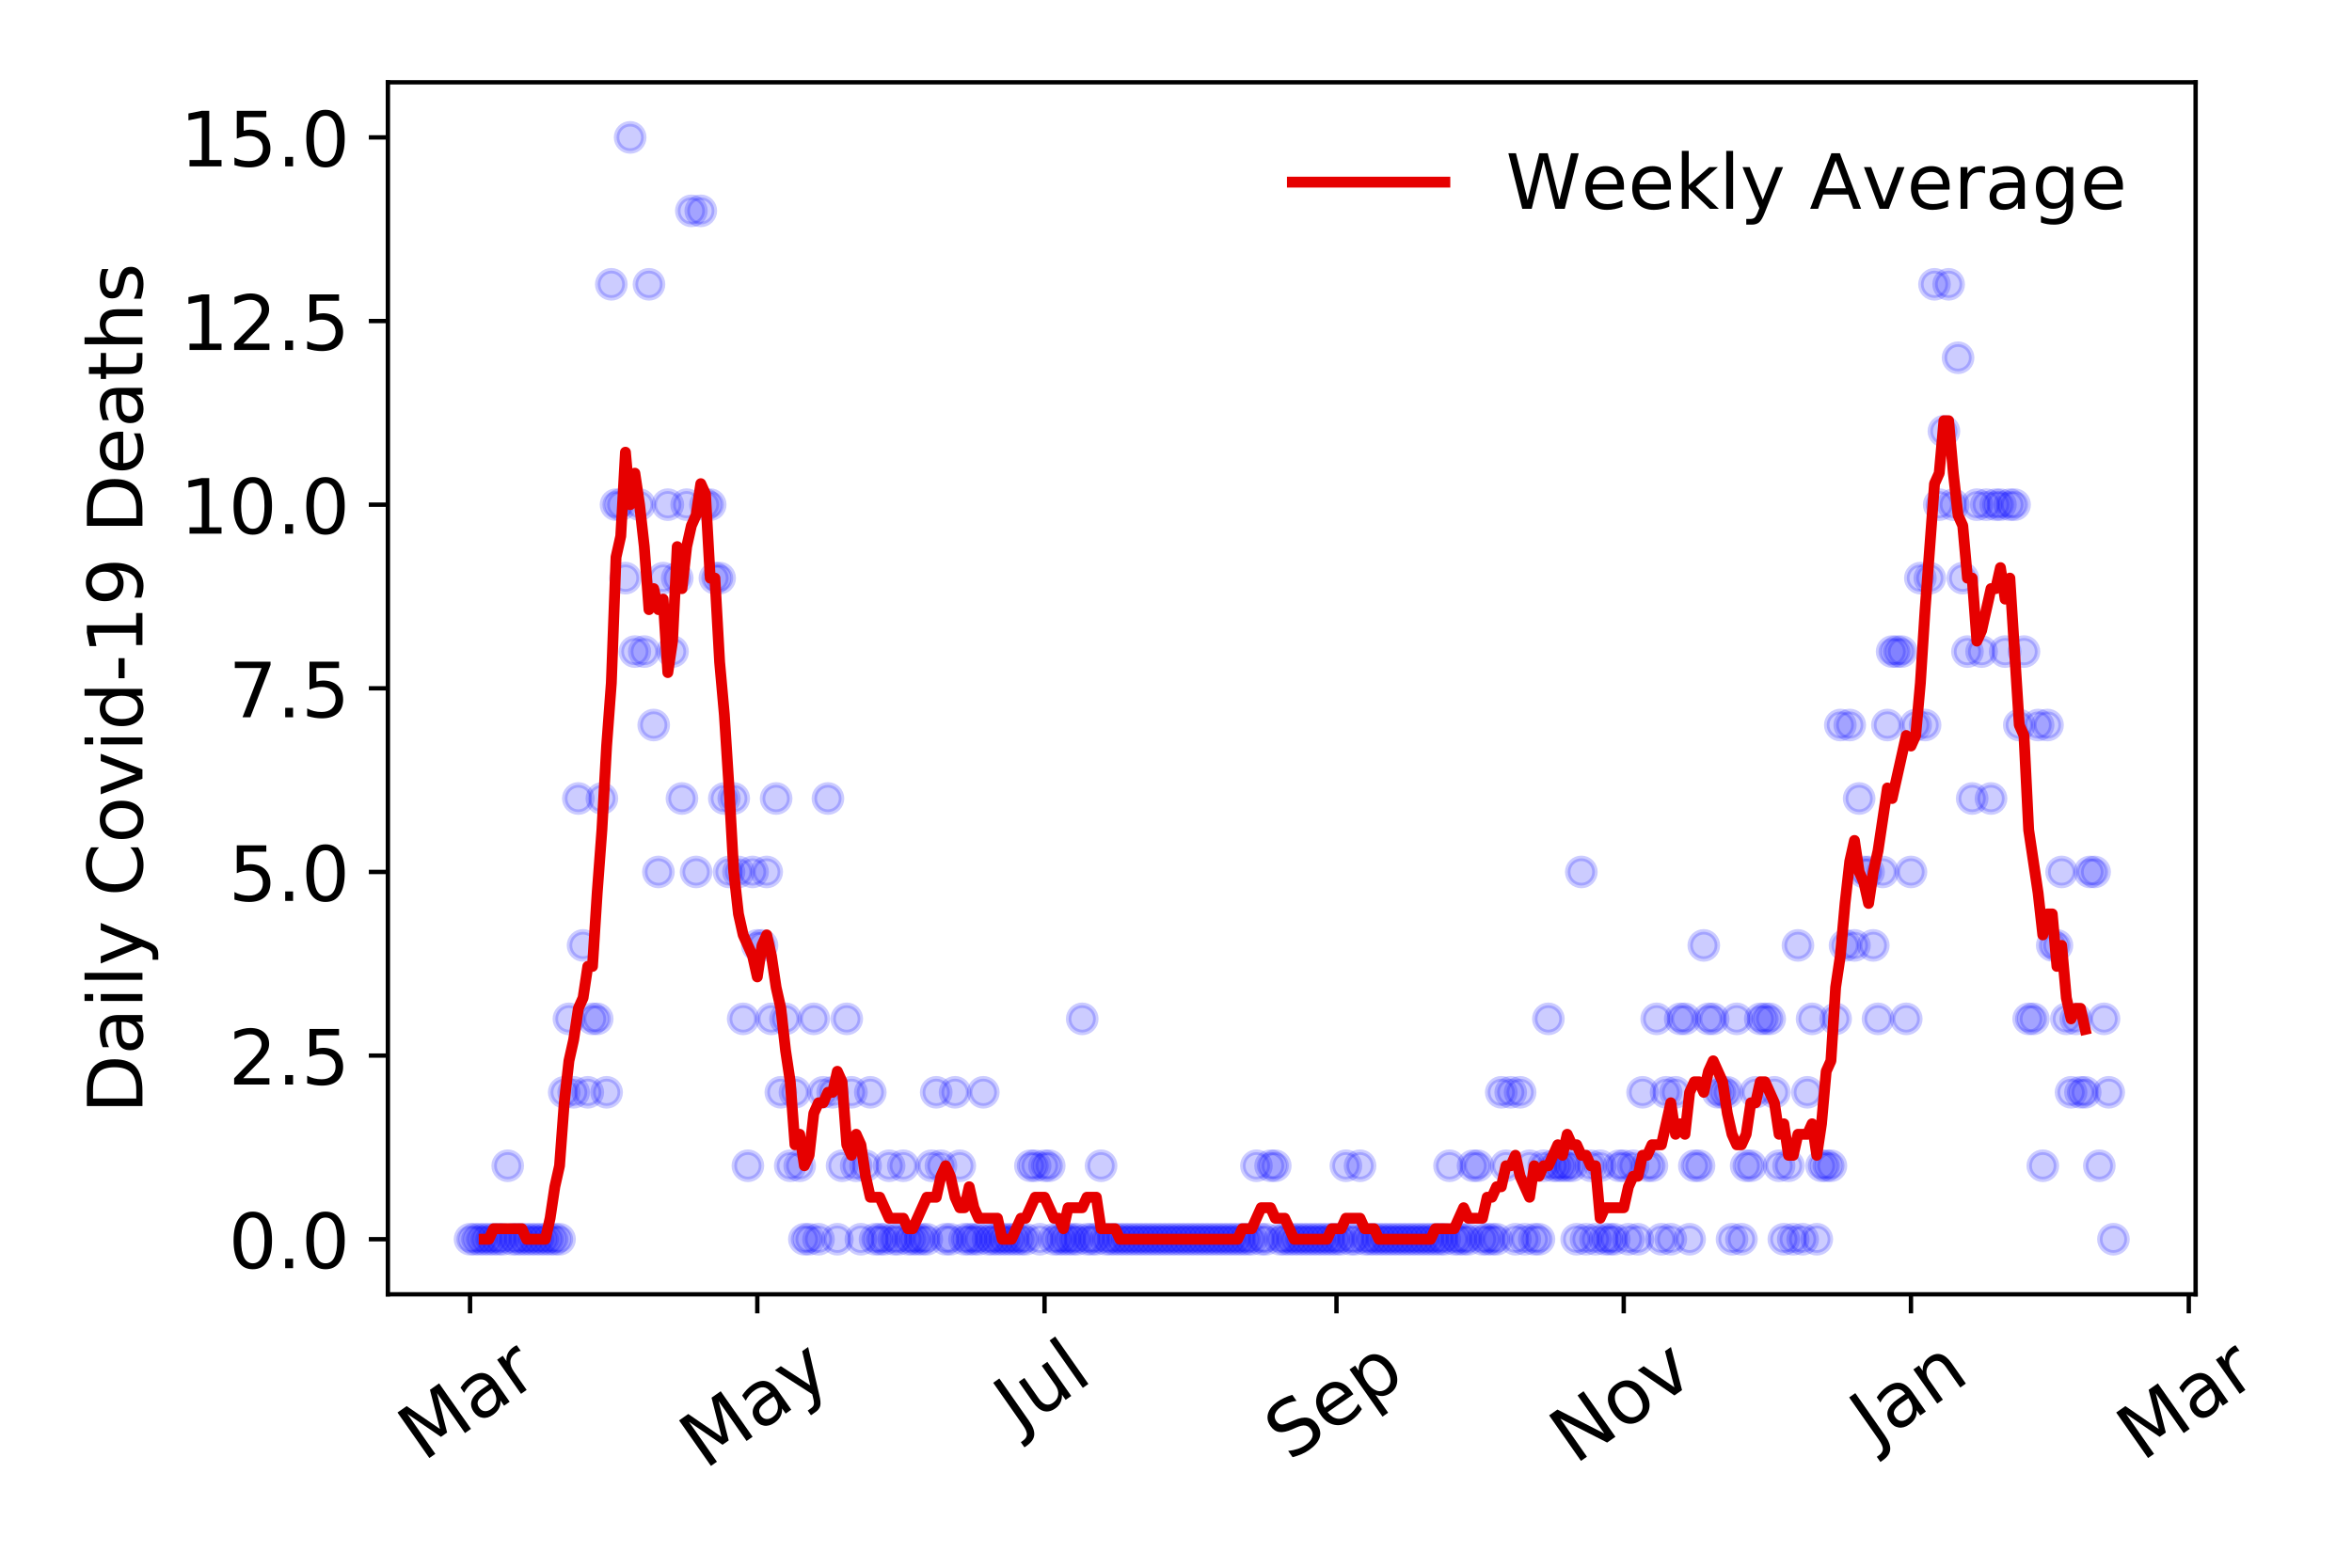 <?xml version="1.0" encoding="utf-8" standalone="no"?>
<!DOCTYPE svg PUBLIC "-//W3C//DTD SVG 1.1//EN"
  "http://www.w3.org/Graphics/SVG/1.1/DTD/svg11.dtd">
<!-- Created with matplotlib (https://matplotlib.org/) -->
<svg height="288pt" version="1.1" viewBox="0 0 432 288" width="432pt" xmlns="http://www.w3.org/2000/svg" xmlns:xlink="http://www.w3.org/1999/xlink">
 <defs>
  <style type="text/css">
*{stroke-linecap:butt;stroke-linejoin:round;}
  </style>
 </defs>
 <g id="figure_1">
  <g id="patch_1">
   <path d="M 0 288 
L 432 288 
L 432 0 
L 0 0 
z
" style="fill:#ffffff;"/>
  </g>
  <g id="axes_1">
   <g id="patch_2">
    <path d="M 71.245 237.778 
L 403.276 237.778 
L 403.276 15.12 
L 71.245 15.12 
z
" style="fill:#ffffff;"/>
   </g>
   <g id="matplotlib.axis_1">
    <g id="xtick_1">
     <g id="line2d_1">
      <defs>
       <path d="M 0 0 
L 0 3.5 
" id="m90aca9c53b" style="stroke:#000000;stroke-width:0.8;"/>
      </defs>
      <g>
       <use style="stroke:#000000;stroke-width:0.8;" x="86.337" xlink:href="#m90aca9c53b" y="237.778"/>
      </g>
     </g>
     <g id="text_1">
      <!-- Mar -->
      <defs>
       <path d="M 9.812 72.906 
L 24.516 72.906 
L 43.109 23.297 
L 61.812 72.906 
L 76.516 72.906 
L 76.516 0 
L 66.891 0 
L 66.891 64.016 
L 48.094 14.016 
L 38.188 14.016 
L 19.391 64.016 
L 19.391 0 
L 9.812 0 
z
" id="DejaVuSans-77"/>
       <path d="M 34.281 27.484 
Q 23.391 27.484 19.188 25 
Q 14.984 22.516 14.984 16.5 
Q 14.984 11.719 18.141 8.906 
Q 21.297 6.109 26.703 6.109 
Q 34.188 6.109 38.703 11.406 
Q 43.219 16.703 43.219 25.484 
L 43.219 27.484 
z
M 52.203 31.203 
L 52.203 0 
L 43.219 0 
L 43.219 8.297 
Q 40.141 3.328 35.547 0.953 
Q 30.953 -1.422 24.312 -1.422 
Q 15.922 -1.422 10.953 3.297 
Q 6 8.016 6 15.922 
Q 6 25.141 12.172 29.828 
Q 18.359 34.516 30.609 34.516 
L 43.219 34.516 
L 43.219 35.406 
Q 43.219 41.609 39.141 45 
Q 35.062 48.391 27.688 48.391 
Q 23 48.391 18.547 47.266 
Q 14.109 46.141 10.016 43.891 
L 10.016 52.203 
Q 14.938 54.109 19.578 55.047 
Q 24.219 56 28.609 56 
Q 40.484 56 46.344 49.844 
Q 52.203 43.703 52.203 31.203 
z
" id="DejaVuSans-97"/>
       <path d="M 41.109 46.297 
Q 39.594 47.172 37.812 47.578 
Q 36.031 48 33.891 48 
Q 26.266 48 22.188 43.047 
Q 18.109 38.094 18.109 28.812 
L 18.109 0 
L 9.078 0 
L 9.078 54.688 
L 18.109 54.688 
L 18.109 46.188 
Q 20.953 51.172 25.484 53.578 
Q 30.031 56 36.531 56 
Q 37.453 56 38.578 55.875 
Q 39.703 55.766 41.062 55.516 
z
" id="DejaVuSans-114"/>
      </defs>
      <g transform="translate(77.735 268.643)rotate(-35)scale(0.14 -0.14)">
       <use xlink:href="#DejaVuSans-77"/>
       <use x="86.279" xlink:href="#DejaVuSans-97"/>
       <use x="147.559" xlink:href="#DejaVuSans-114"/>
      </g>
     </g>
    </g>
    <g id="xtick_2">
     <g id="line2d_2">
      <g>
       <use style="stroke:#000000;stroke-width:0.8;" x="139.096" xlink:href="#m90aca9c53b" y="237.778"/>
      </g>
     </g>
     <g id="text_2">
      <!-- May -->
      <defs>
       <path d="M 32.172 -5.078 
Q 28.375 -14.844 24.75 -17.812 
Q 21.141 -20.797 15.094 -20.797 
L 7.906 -20.797 
L 7.906 -13.281 
L 13.188 -13.281 
Q 16.891 -13.281 18.938 -11.516 
Q 21 -9.766 23.484 -3.219 
L 25.094 0.875 
L 2.984 54.688 
L 12.5 54.688 
L 29.594 11.922 
L 46.688 54.688 
L 56.203 54.688 
z
" id="DejaVuSans-121"/>
      </defs>
      <g transform="translate(129.456 270.094)rotate(-35)scale(0.14 -0.14)">
       <use xlink:href="#DejaVuSans-77"/>
       <use x="86.279" xlink:href="#DejaVuSans-97"/>
       <use x="147.559" xlink:href="#DejaVuSans-121"/>
      </g>
     </g>
    </g>
    <g id="xtick_3">
     <g id="line2d_3">
      <g>
       <use style="stroke:#000000;stroke-width:0.8;" x="191.854" xlink:href="#m90aca9c53b" y="237.778"/>
      </g>
     </g>
     <g id="text_3">
      <!-- Jul -->
      <defs>
       <path d="M 9.812 72.906 
L 19.672 72.906 
L 19.672 5.078 
Q 19.672 -8.109 14.672 -14.062 
Q 9.672 -20.016 -1.422 -20.016 
L -5.172 -20.016 
L -5.172 -11.719 
L -2.094 -11.719 
Q 4.438 -11.719 7.125 -8.047 
Q 9.812 -4.391 9.812 5.078 
z
" id="DejaVuSans-74"/>
       <path d="M 8.5 21.578 
L 8.5 54.688 
L 17.484 54.688 
L 17.484 21.922 
Q 17.484 14.156 20.5 10.266 
Q 23.531 6.391 29.594 6.391 
Q 36.859 6.391 41.078 11.031 
Q 45.312 15.672 45.312 23.688 
L 45.312 54.688 
L 54.297 54.688 
L 54.297 0 
L 45.312 0 
L 45.312 8.406 
Q 42.047 3.422 37.719 1 
Q 33.406 -1.422 27.688 -1.422 
Q 18.266 -1.422 13.375 4.438 
Q 8.5 10.297 8.5 21.578 
z
M 31.109 56 
z
" id="DejaVuSans-117"/>
       <path d="M 9.422 75.984 
L 18.406 75.984 
L 18.406 0 
L 9.422 0 
z
" id="DejaVuSans-108"/>
      </defs>
      <g transform="translate(187.151 263.181)rotate(-35)scale(0.14 -0.14)">
       <use xlink:href="#DejaVuSans-74"/>
       <use x="29.492" xlink:href="#DejaVuSans-117"/>
       <use x="92.871" xlink:href="#DejaVuSans-108"/>
      </g>
     </g>
    </g>
    <g id="xtick_4">
     <g id="line2d_4">
      <g>
       <use style="stroke:#000000;stroke-width:0.8;" x="245.477" xlink:href="#m90aca9c53b" y="237.778"/>
      </g>
     </g>
     <g id="text_4">
      <!-- Sep -->
      <defs>
       <path d="M 53.516 70.516 
L 53.516 60.891 
Q 47.906 63.578 42.922 64.891 
Q 37.938 66.219 33.297 66.219 
Q 25.25 66.219 20.875 63.094 
Q 16.5 59.969 16.5 54.203 
Q 16.5 49.359 19.406 46.891 
Q 22.312 44.438 30.422 42.922 
L 36.375 41.703 
Q 47.406 39.594 52.656 34.297 
Q 57.906 29 57.906 20.125 
Q 57.906 9.516 50.797 4.047 
Q 43.703 -1.422 29.984 -1.422 
Q 24.812 -1.422 18.969 -0.25 
Q 13.141 0.922 6.891 3.219 
L 6.891 13.375 
Q 12.891 10.016 18.656 8.297 
Q 24.422 6.594 29.984 6.594 
Q 38.422 6.594 43.016 9.906 
Q 47.609 13.234 47.609 19.391 
Q 47.609 24.75 44.312 27.781 
Q 41.016 30.812 33.5 32.328 
L 27.484 33.5 
Q 16.453 35.688 11.516 40.375 
Q 6.594 45.062 6.594 53.422 
Q 6.594 63.094 13.406 68.656 
Q 20.219 74.219 32.172 74.219 
Q 37.312 74.219 42.625 73.281 
Q 47.953 72.359 53.516 70.516 
z
" id="DejaVuSans-83"/>
       <path d="M 56.203 29.594 
L 56.203 25.203 
L 14.891 25.203 
Q 15.484 15.922 20.484 11.062 
Q 25.484 6.203 34.422 6.203 
Q 39.594 6.203 44.453 7.469 
Q 49.312 8.734 54.109 11.281 
L 54.109 2.781 
Q 49.266 0.734 44.188 -0.344 
Q 39.109 -1.422 33.891 -1.422 
Q 20.797 -1.422 13.156 6.188 
Q 5.516 13.812 5.516 26.812 
Q 5.516 40.234 12.766 48.109 
Q 20.016 56 32.328 56 
Q 43.359 56 49.781 48.891 
Q 56.203 41.797 56.203 29.594 
z
M 47.219 32.234 
Q 47.125 39.594 43.094 43.984 
Q 39.062 48.391 32.422 48.391 
Q 24.906 48.391 20.391 44.141 
Q 15.875 39.891 15.188 32.172 
z
" id="DejaVuSans-101"/>
       <path d="M 18.109 8.203 
L 18.109 -20.797 
L 9.078 -20.797 
L 9.078 54.688 
L 18.109 54.688 
L 18.109 46.391 
Q 20.953 51.266 25.266 53.625 
Q 29.594 56 35.594 56 
Q 45.562 56 51.781 48.094 
Q 58.016 40.188 58.016 27.297 
Q 58.016 14.406 51.781 6.484 
Q 45.562 -1.422 35.594 -1.422 
Q 29.594 -1.422 25.266 0.953 
Q 20.953 3.328 18.109 8.203 
z
M 48.688 27.297 
Q 48.688 37.203 44.609 42.844 
Q 40.531 48.484 33.406 48.484 
Q 26.266 48.484 22.188 42.844 
Q 18.109 37.203 18.109 27.297 
Q 18.109 17.391 22.188 11.75 
Q 26.266 6.109 33.406 6.109 
Q 40.531 6.109 44.609 11.75 
Q 48.688 17.391 48.688 27.297 
z
" id="DejaVuSans-112"/>
      </defs>
      <g transform="translate(236.884 268.629)rotate(-35)scale(0.14 -0.14)">
       <use xlink:href="#DejaVuSans-83"/>
       <use x="63.477" xlink:href="#DejaVuSans-101"/>
       <use x="125" xlink:href="#DejaVuSans-112"/>
      </g>
     </g>
    </g>
    <g id="xtick_5">
     <g id="line2d_5">
      <g>
       <use style="stroke:#000000;stroke-width:0.8;" x="298.235" xlink:href="#m90aca9c53b" y="237.778"/>
      </g>
     </g>
     <g id="text_5">
      <!-- Nov -->
      <defs>
       <path d="M 9.812 72.906 
L 23.094 72.906 
L 55.422 11.922 
L 55.422 72.906 
L 64.984 72.906 
L 64.984 0 
L 51.703 0 
L 19.391 60.984 
L 19.391 0 
L 9.812 0 
z
" id="DejaVuSans-78"/>
       <path d="M 30.609 48.391 
Q 23.391 48.391 19.188 42.75 
Q 14.984 37.109 14.984 27.297 
Q 14.984 17.484 19.156 11.844 
Q 23.344 6.203 30.609 6.203 
Q 37.797 6.203 41.984 11.859 
Q 46.188 17.531 46.188 27.297 
Q 46.188 37.016 41.984 42.703 
Q 37.797 48.391 30.609 48.391 
z
M 30.609 56 
Q 42.328 56 49.016 48.375 
Q 55.719 40.766 55.719 27.297 
Q 55.719 13.875 49.016 6.219 
Q 42.328 -1.422 30.609 -1.422 
Q 18.844 -1.422 12.172 6.219 
Q 5.516 13.875 5.516 27.297 
Q 5.516 40.766 12.172 48.375 
Q 18.844 56 30.609 56 
z
" id="DejaVuSans-111"/>
       <path d="M 2.984 54.688 
L 12.5 54.688 
L 29.594 8.797 
L 46.688 54.688 
L 56.203 54.688 
L 35.688 0 
L 23.484 0 
z
" id="DejaVuSans-118"/>
      </defs>
      <g transform="translate(289.259 269.166)rotate(-35)scale(0.14 -0.14)">
       <use xlink:href="#DejaVuSans-78"/>
       <use x="74.805" xlink:href="#DejaVuSans-111"/>
       <use x="135.986" xlink:href="#DejaVuSans-118"/>
      </g>
     </g>
    </g>
    <g id="xtick_6">
     <g id="line2d_6">
      <g>
       <use style="stroke:#000000;stroke-width:0.8;" x="350.993" xlink:href="#m90aca9c53b" y="237.778"/>
      </g>
     </g>
     <g id="text_6">
      <!-- Jan -->
      <defs>
       <path d="M 54.891 33.016 
L 54.891 0 
L 45.906 0 
L 45.906 32.719 
Q 45.906 40.484 42.875 44.328 
Q 39.844 48.188 33.797 48.188 
Q 26.516 48.188 22.312 43.547 
Q 18.109 38.922 18.109 30.906 
L 18.109 0 
L 9.078 0 
L 9.078 54.688 
L 18.109 54.688 
L 18.109 46.188 
Q 21.344 51.125 25.703 53.562 
Q 30.078 56 35.797 56 
Q 45.219 56 50.047 50.172 
Q 54.891 44.344 54.891 33.016 
z
" id="DejaVuSans-110"/>
      </defs>
      <g transform="translate(344.37 265.871)rotate(-35)scale(0.14 -0.14)">
       <use xlink:href="#DejaVuSans-74"/>
       <use x="29.492" xlink:href="#DejaVuSans-97"/>
       <use x="90.771" xlink:href="#DejaVuSans-110"/>
      </g>
     </g>
    </g>
    <g id="xtick_7">
     <g id="line2d_7">
      <g>
       <use style="stroke:#000000;stroke-width:0.8;" x="402.022" xlink:href="#m90aca9c53b" y="237.778"/>
      </g>
     </g>
     <g id="text_7">
      <!-- Mar -->
      <g transform="translate(393.419 268.643)rotate(-35)scale(0.14 -0.14)">
       <use xlink:href="#DejaVuSans-77"/>
       <use x="86.279" xlink:href="#DejaVuSans-97"/>
       <use x="147.559" xlink:href="#DejaVuSans-114"/>
      </g>
     </g>
    </g>
   </g>
   <g id="matplotlib.axis_2">
    <g id="ytick_1">
     <g id="line2d_8">
      <defs>
       <path d="M 0 0 
L -3.5 0 
" id="m4020c47dc1" style="stroke:#000000;stroke-width:0.8;"/>
      </defs>
      <g>
       <use style="stroke:#000000;stroke-width:0.8;" x="71.245" xlink:href="#m4020c47dc1" y="227.657"/>
      </g>
     </g>
     <g id="text_8">
      <!-- 0.0 -->
      <defs>
       <path d="M 31.781 66.406 
Q 24.172 66.406 20.328 58.906 
Q 16.5 51.422 16.5 36.375 
Q 16.5 21.391 20.328 13.891 
Q 24.172 6.391 31.781 6.391 
Q 39.453 6.391 43.281 13.891 
Q 47.125 21.391 47.125 36.375 
Q 47.125 51.422 43.281 58.906 
Q 39.453 66.406 31.781 66.406 
z
M 31.781 74.219 
Q 44.047 74.219 50.516 64.516 
Q 56.984 54.828 56.984 36.375 
Q 56.984 17.969 50.516 8.266 
Q 44.047 -1.422 31.781 -1.422 
Q 19.531 -1.422 13.062 8.266 
Q 6.594 17.969 6.594 36.375 
Q 6.594 54.828 13.062 64.516 
Q 19.531 74.219 31.781 74.219 
z
" id="DejaVuSans-48"/>
       <path d="M 10.688 12.406 
L 21 12.406 
L 21 0 
L 10.688 0 
z
" id="DejaVuSans-46"/>
      </defs>
      <g transform="translate(41.981 232.976)scale(0.14 -0.14)">
       <use xlink:href="#DejaVuSans-48"/>
       <use x="63.623" xlink:href="#DejaVuSans-46"/>
       <use x="95.41" xlink:href="#DejaVuSans-48"/>
      </g>
     </g>
    </g>
    <g id="ytick_2">
     <g id="line2d_9">
      <g>
       <use style="stroke:#000000;stroke-width:0.8;" x="71.245" xlink:href="#m4020c47dc1" y="193.921"/>
      </g>
     </g>
     <g id="text_9">
      <!-- 2.5 -->
      <defs>
       <path d="M 19.188 8.297 
L 53.609 8.297 
L 53.609 0 
L 7.328 0 
L 7.328 8.297 
Q 12.938 14.109 22.625 23.891 
Q 32.328 33.688 34.812 36.531 
Q 39.547 41.844 41.422 45.531 
Q 43.312 49.219 43.312 52.781 
Q 43.312 58.594 39.234 62.25 
Q 35.156 65.922 28.609 65.922 
Q 23.969 65.922 18.812 64.312 
Q 13.672 62.703 7.812 59.422 
L 7.812 69.391 
Q 13.766 71.781 18.938 73 
Q 24.125 74.219 28.422 74.219 
Q 39.75 74.219 46.484 68.547 
Q 53.219 62.891 53.219 53.422 
Q 53.219 48.922 51.531 44.891 
Q 49.859 40.875 45.406 35.406 
Q 44.188 33.984 37.641 27.219 
Q 31.109 20.453 19.188 8.297 
z
" id="DejaVuSans-50"/>
       <path d="M 10.797 72.906 
L 49.516 72.906 
L 49.516 64.594 
L 19.828 64.594 
L 19.828 46.734 
Q 21.969 47.469 24.109 47.828 
Q 26.266 48.188 28.422 48.188 
Q 40.625 48.188 47.75 41.5 
Q 54.891 34.812 54.891 23.391 
Q 54.891 11.625 47.562 5.094 
Q 40.234 -1.422 26.906 -1.422 
Q 22.312 -1.422 17.547 -0.641 
Q 12.797 0.141 7.719 1.703 
L 7.719 11.625 
Q 12.109 9.234 16.797 8.062 
Q 21.484 6.891 26.703 6.891 
Q 35.156 6.891 40.078 11.328 
Q 45.016 15.766 45.016 23.391 
Q 45.016 31 40.078 35.438 
Q 35.156 39.891 26.703 39.891 
Q 22.75 39.891 18.812 39.016 
Q 14.891 38.141 10.797 36.281 
z
" id="DejaVuSans-53"/>
      </defs>
      <g transform="translate(41.981 199.24)scale(0.14 -0.14)">
       <use xlink:href="#DejaVuSans-50"/>
       <use x="63.623" xlink:href="#DejaVuSans-46"/>
       <use x="95.41" xlink:href="#DejaVuSans-53"/>
      </g>
     </g>
    </g>
    <g id="ytick_3">
     <g id="line2d_10">
      <g>
       <use style="stroke:#000000;stroke-width:0.8;" x="71.245" xlink:href="#m4020c47dc1" y="160.185"/>
      </g>
     </g>
     <g id="text_10">
      <!-- 5.0 -->
      <g transform="translate(41.981 165.504)scale(0.14 -0.14)">
       <use xlink:href="#DejaVuSans-53"/>
       <use x="63.623" xlink:href="#DejaVuSans-46"/>
       <use x="95.41" xlink:href="#DejaVuSans-48"/>
      </g>
     </g>
    </g>
    <g id="ytick_4">
     <g id="line2d_11">
      <g>
       <use style="stroke:#000000;stroke-width:0.8;" x="71.245" xlink:href="#m4020c47dc1" y="126.449"/>
      </g>
     </g>
     <g id="text_11">
      <!-- 7.5 -->
      <defs>
       <path d="M 8.203 72.906 
L 55.078 72.906 
L 55.078 68.703 
L 28.609 0 
L 18.312 0 
L 43.219 64.594 
L 8.203 64.594 
z
" id="DejaVuSans-55"/>
      </defs>
      <g transform="translate(41.981 131.768)scale(0.14 -0.14)">
       <use xlink:href="#DejaVuSans-55"/>
       <use x="63.623" xlink:href="#DejaVuSans-46"/>
       <use x="95.41" xlink:href="#DejaVuSans-53"/>
      </g>
     </g>
    </g>
    <g id="ytick_5">
     <g id="line2d_12">
      <g>
       <use style="stroke:#000000;stroke-width:0.8;" x="71.245" xlink:href="#m4020c47dc1" y="92.713"/>
      </g>
     </g>
     <g id="text_12">
      <!-- 10.0 -->
      <defs>
       <path d="M 12.406 8.297 
L 28.516 8.297 
L 28.516 63.922 
L 10.984 60.406 
L 10.984 69.391 
L 28.422 72.906 
L 38.281 72.906 
L 38.281 8.297 
L 54.391 8.297 
L 54.391 0 
L 12.406 0 
z
" id="DejaVuSans-49"/>
      </defs>
      <g transform="translate(33.073 98.032)scale(0.14 -0.14)">
       <use xlink:href="#DejaVuSans-49"/>
       <use x="63.623" xlink:href="#DejaVuSans-48"/>
       <use x="127.246" xlink:href="#DejaVuSans-46"/>
       <use x="159.033" xlink:href="#DejaVuSans-48"/>
      </g>
     </g>
    </g>
    <g id="ytick_6">
     <g id="line2d_13">
      <g>
       <use style="stroke:#000000;stroke-width:0.8;" x="71.245" xlink:href="#m4020c47dc1" y="58.977"/>
      </g>
     </g>
     <g id="text_13">
      <!-- 12.5 -->
      <g transform="translate(33.073 64.296)scale(0.14 -0.14)">
       <use xlink:href="#DejaVuSans-49"/>
       <use x="63.623" xlink:href="#DejaVuSans-50"/>
       <use x="127.246" xlink:href="#DejaVuSans-46"/>
       <use x="159.033" xlink:href="#DejaVuSans-53"/>
      </g>
     </g>
    </g>
    <g id="ytick_7">
     <g id="line2d_14">
      <g>
       <use style="stroke:#000000;stroke-width:0.8;" x="71.245" xlink:href="#m4020c47dc1" y="25.241"/>
      </g>
     </g>
     <g id="text_14">
      <!-- 15.0 -->
      <g transform="translate(33.073 30.56)scale(0.14 -0.14)">
       <use xlink:href="#DejaVuSans-49"/>
       <use x="63.623" xlink:href="#DejaVuSans-53"/>
       <use x="127.246" xlink:href="#DejaVuSans-46"/>
       <use x="159.033" xlink:href="#DejaVuSans-48"/>
      </g>
     </g>
    </g>
    <g id="text_15">
     <!-- Daily Covid-19 Deaths -->
     <defs>
      <path d="M 19.672 64.797 
L 19.672 8.109 
L 31.594 8.109 
Q 46.688 8.109 53.688 14.938 
Q 60.688 21.781 60.688 36.531 
Q 60.688 51.172 53.688 57.984 
Q 46.688 64.797 31.594 64.797 
z
M 9.812 72.906 
L 30.078 72.906 
Q 51.266 72.906 61.172 64.094 
Q 71.094 55.281 71.094 36.531 
Q 71.094 17.672 61.125 8.828 
Q 51.172 0 30.078 0 
L 9.812 0 
z
" id="DejaVuSans-68"/>
      <path d="M 9.422 54.688 
L 18.406 54.688 
L 18.406 0 
L 9.422 0 
z
M 9.422 75.984 
L 18.406 75.984 
L 18.406 64.594 
L 9.422 64.594 
z
" id="DejaVuSans-105"/>
      <path id="DejaVuSans-32"/>
      <path d="M 64.406 67.281 
L 64.406 56.891 
Q 59.422 61.531 53.781 63.812 
Q 48.141 66.109 41.797 66.109 
Q 29.297 66.109 22.656 58.469 
Q 16.016 50.828 16.016 36.375 
Q 16.016 21.969 22.656 14.328 
Q 29.297 6.688 41.797 6.688 
Q 48.141 6.688 53.781 8.984 
Q 59.422 11.281 64.406 15.922 
L 64.406 5.609 
Q 59.234 2.094 53.438 0.328 
Q 47.656 -1.422 41.219 -1.422 
Q 24.656 -1.422 15.125 8.703 
Q 5.609 18.844 5.609 36.375 
Q 5.609 53.953 15.125 64.078 
Q 24.656 74.219 41.219 74.219 
Q 47.75 74.219 53.531 72.484 
Q 59.328 70.75 64.406 67.281 
z
" id="DejaVuSans-67"/>
      <path d="M 45.406 46.391 
L 45.406 75.984 
L 54.391 75.984 
L 54.391 0 
L 45.406 0 
L 45.406 8.203 
Q 42.578 3.328 38.25 0.953 
Q 33.938 -1.422 27.875 -1.422 
Q 17.969 -1.422 11.734 6.484 
Q 5.516 14.406 5.516 27.297 
Q 5.516 40.188 11.734 48.094 
Q 17.969 56 27.875 56 
Q 33.938 56 38.25 53.625 
Q 42.578 51.266 45.406 46.391 
z
M 14.797 27.297 
Q 14.797 17.391 18.875 11.75 
Q 22.953 6.109 30.078 6.109 
Q 37.203 6.109 41.297 11.75 
Q 45.406 17.391 45.406 27.297 
Q 45.406 37.203 41.297 42.844 
Q 37.203 48.484 30.078 48.484 
Q 22.953 48.484 18.875 42.844 
Q 14.797 37.203 14.797 27.297 
z
" id="DejaVuSans-100"/>
      <path d="M 4.891 31.391 
L 31.203 31.391 
L 31.203 23.391 
L 4.891 23.391 
z
" id="DejaVuSans-45"/>
      <path d="M 10.984 1.516 
L 10.984 10.5 
Q 14.703 8.734 18.5 7.812 
Q 22.312 6.891 25.984 6.891 
Q 35.75 6.891 40.891 13.453 
Q 46.047 20.016 46.781 33.406 
Q 43.953 29.203 39.594 26.953 
Q 35.25 24.703 29.984 24.703 
Q 19.047 24.703 12.672 31.312 
Q 6.297 37.938 6.297 49.422 
Q 6.297 60.641 12.938 67.422 
Q 19.578 74.219 30.609 74.219 
Q 43.266 74.219 49.922 64.516 
Q 56.594 54.828 56.594 36.375 
Q 56.594 19.141 48.406 8.859 
Q 40.234 -1.422 26.422 -1.422 
Q 22.703 -1.422 18.891 -0.688 
Q 15.094 0.047 10.984 1.516 
z
M 30.609 32.422 
Q 37.25 32.422 41.125 36.953 
Q 45.016 41.5 45.016 49.422 
Q 45.016 57.281 41.125 61.844 
Q 37.25 66.406 30.609 66.406 
Q 23.969 66.406 20.094 61.844 
Q 16.219 57.281 16.219 49.422 
Q 16.219 41.5 20.094 36.953 
Q 23.969 32.422 30.609 32.422 
z
" id="DejaVuSans-57"/>
      <path d="M 18.312 70.219 
L 18.312 54.688 
L 36.812 54.688 
L 36.812 47.703 
L 18.312 47.703 
L 18.312 18.016 
Q 18.312 11.328 20.141 9.422 
Q 21.969 7.516 27.594 7.516 
L 36.812 7.516 
L 36.812 0 
L 27.594 0 
Q 17.188 0 13.234 3.875 
Q 9.281 7.766 9.281 18.016 
L 9.281 47.703 
L 2.688 47.703 
L 2.688 54.688 
L 9.281 54.688 
L 9.281 70.219 
z
" id="DejaVuSans-116"/>
      <path d="M 54.891 33.016 
L 54.891 0 
L 45.906 0 
L 45.906 32.719 
Q 45.906 40.484 42.875 44.328 
Q 39.844 48.188 33.797 48.188 
Q 26.516 48.188 22.312 43.547 
Q 18.109 38.922 18.109 30.906 
L 18.109 0 
L 9.078 0 
L 9.078 75.984 
L 18.109 75.984 
L 18.109 46.188 
Q 21.344 51.125 25.703 53.562 
Q 30.078 56 35.797 56 
Q 45.219 56 50.047 50.172 
Q 54.891 44.344 54.891 33.016 
z
" id="DejaVuSans-104"/>
      <path d="M 44.281 53.078 
L 44.281 44.578 
Q 40.484 46.531 36.375 47.5 
Q 32.281 48.484 27.875 48.484 
Q 21.188 48.484 17.844 46.438 
Q 14.5 44.391 14.5 40.281 
Q 14.5 37.156 16.891 35.375 
Q 19.281 33.594 26.516 31.984 
L 29.594 31.297 
Q 39.156 29.25 43.188 25.516 
Q 47.219 21.781 47.219 15.094 
Q 47.219 7.469 41.188 3.016 
Q 35.156 -1.422 24.609 -1.422 
Q 20.219 -1.422 15.453 -0.562 
Q 10.688 0.297 5.422 2 
L 5.422 11.281 
Q 10.406 8.688 15.234 7.391 
Q 20.062 6.109 24.812 6.109 
Q 31.156 6.109 34.562 8.281 
Q 37.984 10.453 37.984 14.406 
Q 37.984 18.062 35.516 20.016 
Q 33.062 21.969 24.703 23.781 
L 21.578 24.516 
Q 13.234 26.266 9.516 29.906 
Q 5.812 33.547 5.812 39.891 
Q 5.812 47.609 11.281 51.797 
Q 16.75 56 26.812 56 
Q 31.781 56 36.172 55.266 
Q 40.578 54.547 44.281 53.078 
z
" id="DejaVuSans-115"/>
     </defs>
     <g transform="translate(26.162 204.56)rotate(-90)scale(0.14 -0.14)">
      <use xlink:href="#DejaVuSans-68"/>
      <use x="77.002" xlink:href="#DejaVuSans-97"/>
      <use x="138.281" xlink:href="#DejaVuSans-105"/>
      <use x="166.064" xlink:href="#DejaVuSans-108"/>
      <use x="193.848" xlink:href="#DejaVuSans-121"/>
      <use x="253.027" xlink:href="#DejaVuSans-32"/>
      <use x="284.814" xlink:href="#DejaVuSans-67"/>
      <use x="354.639" xlink:href="#DejaVuSans-111"/>
      <use x="415.82" xlink:href="#DejaVuSans-118"/>
      <use x="475" xlink:href="#DejaVuSans-105"/>
      <use x="502.783" xlink:href="#DejaVuSans-100"/>
      <use x="566.26" xlink:href="#DejaVuSans-45"/>
      <use x="602.344" xlink:href="#DejaVuSans-49"/>
      <use x="665.967" xlink:href="#DejaVuSans-57"/>
      <use x="729.59" xlink:href="#DejaVuSans-32"/>
      <use x="761.377" xlink:href="#DejaVuSans-68"/>
      <use x="838.379" xlink:href="#DejaVuSans-101"/>
      <use x="899.902" xlink:href="#DejaVuSans-97"/>
      <use x="961.182" xlink:href="#DejaVuSans-116"/>
      <use x="1000.391" xlink:href="#DejaVuSans-104"/>
      <use x="1063.77" xlink:href="#DejaVuSans-115"/>
     </g>
    </g>
   </g>
   <g id="line2d_15">
    <defs>
     <path d="M 0 2.5 
C 0.663 2.5 1.299 2.237 1.768 1.768 
C 2.237 1.299 2.5 0.663 2.5 0 
C 2.5 -0.663 2.237 -1.299 1.768 -1.768 
C 1.299 -2.237 0.663 -2.5 0 -2.5 
C -0.663 -2.5 -1.299 -2.237 -1.768 -1.768 
C -2.237 -1.299 -2.5 -0.663 -2.5 0 
C -2.5 0.663 -2.237 1.299 -1.768 1.768 
C -1.299 2.237 -0.663 2.5 0 2.5 
z
" id="m962ebee6fa" style="stroke:#0000ff;stroke-opacity:0.2;"/>
    </defs>
    <g clip-path="url(#pd58c42744e)">
     <use style="fill:#0000ff;fill-opacity:0.2;stroke:#0000ff;stroke-opacity:0.2;" x="86.337" xlink:href="#m962ebee6fa" y="227.657"/>
     <use style="fill:#0000ff;fill-opacity:0.2;stroke:#0000ff;stroke-opacity:0.2;" x="87.202" xlink:href="#m962ebee6fa" y="227.657"/>
     <use style="fill:#0000ff;fill-opacity:0.2;stroke:#0000ff;stroke-opacity:0.2;" x="88.067" xlink:href="#m962ebee6fa" y="227.657"/>
     <use style="fill:#0000ff;fill-opacity:0.2;stroke:#0000ff;stroke-opacity:0.2;" x="88.932" xlink:href="#m962ebee6fa" y="227.657"/>
     <use style="fill:#0000ff;fill-opacity:0.2;stroke:#0000ff;stroke-opacity:0.2;" x="89.797" xlink:href="#m962ebee6fa" y="227.657"/>
     <use style="fill:#0000ff;fill-opacity:0.2;stroke:#0000ff;stroke-opacity:0.2;" x="90.662" xlink:href="#m962ebee6fa" y="227.657"/>
     <use style="fill:#0000ff;fill-opacity:0.2;stroke:#0000ff;stroke-opacity:0.2;" x="91.527" xlink:href="#m962ebee6fa" y="227.657"/>
     <use style="fill:#0000ff;fill-opacity:0.2;stroke:#0000ff;stroke-opacity:0.2;" x="92.392" xlink:href="#m962ebee6fa" y="227.657"/>
     <use style="fill:#0000ff;fill-opacity:0.2;stroke:#0000ff;stroke-opacity:0.2;" x="93.256" xlink:href="#m962ebee6fa" y="214.163"/>
     <use style="fill:#0000ff;fill-opacity:0.2;stroke:#0000ff;stroke-opacity:0.2;" x="94.121" xlink:href="#m962ebee6fa" y="227.657"/>
     <use style="fill:#0000ff;fill-opacity:0.2;stroke:#0000ff;stroke-opacity:0.2;" x="94.986" xlink:href="#m962ebee6fa" y="227.657"/>
     <use style="fill:#0000ff;fill-opacity:0.2;stroke:#0000ff;stroke-opacity:0.2;" x="95.851" xlink:href="#m962ebee6fa" y="227.657"/>
     <use style="fill:#0000ff;fill-opacity:0.2;stroke:#0000ff;stroke-opacity:0.2;" x="96.716" xlink:href="#m962ebee6fa" y="227.657"/>
     <use style="fill:#0000ff;fill-opacity:0.2;stroke:#0000ff;stroke-opacity:0.2;" x="97.581" xlink:href="#m962ebee6fa" y="227.657"/>
     <use style="fill:#0000ff;fill-opacity:0.2;stroke:#0000ff;stroke-opacity:0.2;" x="98.446" xlink:href="#m962ebee6fa" y="227.657"/>
     <use style="fill:#0000ff;fill-opacity:0.2;stroke:#0000ff;stroke-opacity:0.2;" x="99.311" xlink:href="#m962ebee6fa" y="227.657"/>
     <use style="fill:#0000ff;fill-opacity:0.2;stroke:#0000ff;stroke-opacity:0.2;" x="100.176" xlink:href="#m962ebee6fa" y="227.657"/>
     <use style="fill:#0000ff;fill-opacity:0.2;stroke:#0000ff;stroke-opacity:0.2;" x="101.04" xlink:href="#m962ebee6fa" y="227.657"/>
     <use style="fill:#0000ff;fill-opacity:0.2;stroke:#0000ff;stroke-opacity:0.2;" x="101.905" xlink:href="#m962ebee6fa" y="227.657"/>
     <use style="fill:#0000ff;fill-opacity:0.2;stroke:#0000ff;stroke-opacity:0.2;" x="102.77" xlink:href="#m962ebee6fa" y="227.657"/>
     <use style="fill:#0000ff;fill-opacity:0.2;stroke:#0000ff;stroke-opacity:0.2;" x="103.635" xlink:href="#m962ebee6fa" y="200.668"/>
     <use style="fill:#0000ff;fill-opacity:0.2;stroke:#0000ff;stroke-opacity:0.2;" x="104.5" xlink:href="#m962ebee6fa" y="187.174"/>
     <use style="fill:#0000ff;fill-opacity:0.2;stroke:#0000ff;stroke-opacity:0.2;" x="105.365" xlink:href="#m962ebee6fa" y="200.668"/>
     <use style="fill:#0000ff;fill-opacity:0.2;stroke:#0000ff;stroke-opacity:0.2;" x="106.23" xlink:href="#m962ebee6fa" y="146.691"/>
     <use style="fill:#0000ff;fill-opacity:0.2;stroke:#0000ff;stroke-opacity:0.2;" x="107.095" xlink:href="#m962ebee6fa" y="173.68"/>
     <use style="fill:#0000ff;fill-opacity:0.2;stroke:#0000ff;stroke-opacity:0.2;" x="107.96" xlink:href="#m962ebee6fa" y="200.668"/>
     <use style="fill:#0000ff;fill-opacity:0.2;stroke:#0000ff;stroke-opacity:0.2;" x="108.824" xlink:href="#m962ebee6fa" y="187.174"/>
     <use style="fill:#0000ff;fill-opacity:0.2;stroke:#0000ff;stroke-opacity:0.2;" x="109.689" xlink:href="#m962ebee6fa" y="187.174"/>
     <use style="fill:#0000ff;fill-opacity:0.2;stroke:#0000ff;stroke-opacity:0.2;" x="110.554" xlink:href="#m962ebee6fa" y="146.691"/>
     <use style="fill:#0000ff;fill-opacity:0.2;stroke:#0000ff;stroke-opacity:0.2;" x="111.419" xlink:href="#m962ebee6fa" y="200.668"/>
     <use style="fill:#0000ff;fill-opacity:0.2;stroke:#0000ff;stroke-opacity:0.2;" x="112.284" xlink:href="#m962ebee6fa" y="52.23"/>
     <use style="fill:#0000ff;fill-opacity:0.2;stroke:#0000ff;stroke-opacity:0.2;" x="113.149" xlink:href="#m962ebee6fa" y="92.713"/>
     <use style="fill:#0000ff;fill-opacity:0.2;stroke:#0000ff;stroke-opacity:0.2;" x="114.014" xlink:href="#m962ebee6fa" y="92.713"/>
     <use style="fill:#0000ff;fill-opacity:0.2;stroke:#0000ff;stroke-opacity:0.2;" x="114.879" xlink:href="#m962ebee6fa" y="106.207"/>
     <use style="fill:#0000ff;fill-opacity:0.2;stroke:#0000ff;stroke-opacity:0.2;" x="115.744" xlink:href="#m962ebee6fa" y="25.241"/>
     <use style="fill:#0000ff;fill-opacity:0.2;stroke:#0000ff;stroke-opacity:0.2;" x="116.608" xlink:href="#m962ebee6fa" y="119.702"/>
     <use style="fill:#0000ff;fill-opacity:0.2;stroke:#0000ff;stroke-opacity:0.2;" x="117.473" xlink:href="#m962ebee6fa" y="92.713"/>
     <use style="fill:#0000ff;fill-opacity:0.2;stroke:#0000ff;stroke-opacity:0.2;" x="118.338" xlink:href="#m962ebee6fa" y="119.702"/>
     <use style="fill:#0000ff;fill-opacity:0.2;stroke:#0000ff;stroke-opacity:0.2;" x="119.203" xlink:href="#m962ebee6fa" y="52.23"/>
     <use style="fill:#0000ff;fill-opacity:0.2;stroke:#0000ff;stroke-opacity:0.2;" x="120.068" xlink:href="#m962ebee6fa" y="133.196"/>
     <use style="fill:#0000ff;fill-opacity:0.2;stroke:#0000ff;stroke-opacity:0.2;" x="120.933" xlink:href="#m962ebee6fa" y="160.185"/>
     <use style="fill:#0000ff;fill-opacity:0.2;stroke:#0000ff;stroke-opacity:0.2;" x="121.798" xlink:href="#m962ebee6fa" y="106.207"/>
     <use style="fill:#0000ff;fill-opacity:0.2;stroke:#0000ff;stroke-opacity:0.2;" x="122.663" xlink:href="#m962ebee6fa" y="92.713"/>
     <use style="fill:#0000ff;fill-opacity:0.2;stroke:#0000ff;stroke-opacity:0.2;" x="123.528" xlink:href="#m962ebee6fa" y="119.702"/>
     <use style="fill:#0000ff;fill-opacity:0.2;stroke:#0000ff;stroke-opacity:0.2;" x="124.392" xlink:href="#m962ebee6fa" y="106.207"/>
     <use style="fill:#0000ff;fill-opacity:0.2;stroke:#0000ff;stroke-opacity:0.2;" x="125.257" xlink:href="#m962ebee6fa" y="146.691"/>
     <use style="fill:#0000ff;fill-opacity:0.2;stroke:#0000ff;stroke-opacity:0.2;" x="126.122" xlink:href="#m962ebee6fa" y="92.713"/>
     <use style="fill:#0000ff;fill-opacity:0.2;stroke:#0000ff;stroke-opacity:0.2;" x="126.987" xlink:href="#m962ebee6fa" y="38.735"/>
     <use style="fill:#0000ff;fill-opacity:0.2;stroke:#0000ff;stroke-opacity:0.2;" x="127.852" xlink:href="#m962ebee6fa" y="160.185"/>
     <use style="fill:#0000ff;fill-opacity:0.2;stroke:#0000ff;stroke-opacity:0.2;" x="128.717" xlink:href="#m962ebee6fa" y="38.735"/>
     <use style="fill:#0000ff;fill-opacity:0.2;stroke:#0000ff;stroke-opacity:0.2;" x="129.582" xlink:href="#m962ebee6fa" y="92.713"/>
     <use style="fill:#0000ff;fill-opacity:0.2;stroke:#0000ff;stroke-opacity:0.2;" x="130.447" xlink:href="#m962ebee6fa" y="92.713"/>
     <use style="fill:#0000ff;fill-opacity:0.2;stroke:#0000ff;stroke-opacity:0.2;" x="131.312" xlink:href="#m962ebee6fa" y="106.207"/>
     <use style="fill:#0000ff;fill-opacity:0.2;stroke:#0000ff;stroke-opacity:0.2;" x="132.176" xlink:href="#m962ebee6fa" y="106.207"/>
     <use style="fill:#0000ff;fill-opacity:0.2;stroke:#0000ff;stroke-opacity:0.2;" x="133.041" xlink:href="#m962ebee6fa" y="146.691"/>
     <use style="fill:#0000ff;fill-opacity:0.2;stroke:#0000ff;stroke-opacity:0.2;" x="133.906" xlink:href="#m962ebee6fa" y="160.185"/>
     <use style="fill:#0000ff;fill-opacity:0.2;stroke:#0000ff;stroke-opacity:0.2;" x="134.771" xlink:href="#m962ebee6fa" y="146.691"/>
     <use style="fill:#0000ff;fill-opacity:0.2;stroke:#0000ff;stroke-opacity:0.2;" x="135.636" xlink:href="#m962ebee6fa" y="160.185"/>
     <use style="fill:#0000ff;fill-opacity:0.2;stroke:#0000ff;stroke-opacity:0.2;" x="136.501" xlink:href="#m962ebee6fa" y="187.174"/>
     <use style="fill:#0000ff;fill-opacity:0.2;stroke:#0000ff;stroke-opacity:0.2;" x="137.366" xlink:href="#m962ebee6fa" y="214.163"/>
     <use style="fill:#0000ff;fill-opacity:0.2;stroke:#0000ff;stroke-opacity:0.2;" x="138.231" xlink:href="#m962ebee6fa" y="160.185"/>
     <use style="fill:#0000ff;fill-opacity:0.2;stroke:#0000ff;stroke-opacity:0.2;" x="139.096" xlink:href="#m962ebee6fa" y="173.68"/>
     <use style="fill:#0000ff;fill-opacity:0.2;stroke:#0000ff;stroke-opacity:0.2;" x="139.96" xlink:href="#m962ebee6fa" y="173.68"/>
     <use style="fill:#0000ff;fill-opacity:0.2;stroke:#0000ff;stroke-opacity:0.2;" x="140.825" xlink:href="#m962ebee6fa" y="160.185"/>
     <use style="fill:#0000ff;fill-opacity:0.2;stroke:#0000ff;stroke-opacity:0.2;" x="141.69" xlink:href="#m962ebee6fa" y="187.174"/>
     <use style="fill:#0000ff;fill-opacity:0.2;stroke:#0000ff;stroke-opacity:0.2;" x="142.555" xlink:href="#m962ebee6fa" y="146.691"/>
     <use style="fill:#0000ff;fill-opacity:0.2;stroke:#0000ff;stroke-opacity:0.2;" x="143.42" xlink:href="#m962ebee6fa" y="200.668"/>
     <use style="fill:#0000ff;fill-opacity:0.2;stroke:#0000ff;stroke-opacity:0.2;" x="144.285" xlink:href="#m962ebee6fa" y="187.174"/>
     <use style="fill:#0000ff;fill-opacity:0.2;stroke:#0000ff;stroke-opacity:0.2;" x="145.15" xlink:href="#m962ebee6fa" y="214.163"/>
     <use style="fill:#0000ff;fill-opacity:0.2;stroke:#0000ff;stroke-opacity:0.2;" x="146.015" xlink:href="#m962ebee6fa" y="200.668"/>
     <use style="fill:#0000ff;fill-opacity:0.2;stroke:#0000ff;stroke-opacity:0.2;" x="146.88" xlink:href="#m962ebee6fa" y="214.163"/>
     <use style="fill:#0000ff;fill-opacity:0.2;stroke:#0000ff;stroke-opacity:0.2;" x="147.744" xlink:href="#m962ebee6fa" y="227.657"/>
     <use style="fill:#0000ff;fill-opacity:0.2;stroke:#0000ff;stroke-opacity:0.2;" x="148.609" xlink:href="#m962ebee6fa" y="227.657"/>
     <use style="fill:#0000ff;fill-opacity:0.2;stroke:#0000ff;stroke-opacity:0.2;" x="149.474" xlink:href="#m962ebee6fa" y="187.174"/>
     <use style="fill:#0000ff;fill-opacity:0.2;stroke:#0000ff;stroke-opacity:0.2;" x="150.339" xlink:href="#m962ebee6fa" y="227.657"/>
     <use style="fill:#0000ff;fill-opacity:0.2;stroke:#0000ff;stroke-opacity:0.2;" x="151.204" xlink:href="#m962ebee6fa" y="200.668"/>
     <use style="fill:#0000ff;fill-opacity:0.2;stroke:#0000ff;stroke-opacity:0.2;" x="152.069" xlink:href="#m962ebee6fa" y="146.691"/>
     <use style="fill:#0000ff;fill-opacity:0.2;stroke:#0000ff;stroke-opacity:0.2;" x="152.934" xlink:href="#m962ebee6fa" y="200.668"/>
     <use style="fill:#0000ff;fill-opacity:0.2;stroke:#0000ff;stroke-opacity:0.2;" x="153.799" xlink:href="#m962ebee6fa" y="227.657"/>
     <use style="fill:#0000ff;fill-opacity:0.2;stroke:#0000ff;stroke-opacity:0.2;" x="154.664" xlink:href="#m962ebee6fa" y="214.163"/>
     <use style="fill:#0000ff;fill-opacity:0.2;stroke:#0000ff;stroke-opacity:0.2;" x="155.528" xlink:href="#m962ebee6fa" y="187.174"/>
     <use style="fill:#0000ff;fill-opacity:0.2;stroke:#0000ff;stroke-opacity:0.2;" x="156.393" xlink:href="#m962ebee6fa" y="200.668"/>
     <use style="fill:#0000ff;fill-opacity:0.2;stroke:#0000ff;stroke-opacity:0.2;" x="157.258" xlink:href="#m962ebee6fa" y="214.163"/>
     <use style="fill:#0000ff;fill-opacity:0.2;stroke:#0000ff;stroke-opacity:0.2;" x="158.123" xlink:href="#m962ebee6fa" y="227.657"/>
     <use style="fill:#0000ff;fill-opacity:0.2;stroke:#0000ff;stroke-opacity:0.2;" x="158.988" xlink:href="#m962ebee6fa" y="214.163"/>
     <use style="fill:#0000ff;fill-opacity:0.2;stroke:#0000ff;stroke-opacity:0.2;" x="159.853" xlink:href="#m962ebee6fa" y="200.668"/>
     <use style="fill:#0000ff;fill-opacity:0.2;stroke:#0000ff;stroke-opacity:0.2;" x="160.718" xlink:href="#m962ebee6fa" y="227.657"/>
     <use style="fill:#0000ff;fill-opacity:0.2;stroke:#0000ff;stroke-opacity:0.2;" x="161.583" xlink:href="#m962ebee6fa" y="227.657"/>
     <use style="fill:#0000ff;fill-opacity:0.2;stroke:#0000ff;stroke-opacity:0.2;" x="162.448" xlink:href="#m962ebee6fa" y="227.657"/>
     <use style="fill:#0000ff;fill-opacity:0.2;stroke:#0000ff;stroke-opacity:0.2;" x="163.312" xlink:href="#m962ebee6fa" y="214.163"/>
     <use style="fill:#0000ff;fill-opacity:0.2;stroke:#0000ff;stroke-opacity:0.2;" x="164.177" xlink:href="#m962ebee6fa" y="227.657"/>
     <use style="fill:#0000ff;fill-opacity:0.2;stroke:#0000ff;stroke-opacity:0.2;" x="165.042" xlink:href="#m962ebee6fa" y="227.657"/>
     <use style="fill:#0000ff;fill-opacity:0.2;stroke:#0000ff;stroke-opacity:0.2;" x="165.907" xlink:href="#m962ebee6fa" y="214.163"/>
     <use style="fill:#0000ff;fill-opacity:0.2;stroke:#0000ff;stroke-opacity:0.2;" x="166.772" xlink:href="#m962ebee6fa" y="227.657"/>
     <use style="fill:#0000ff;fill-opacity:0.2;stroke:#0000ff;stroke-opacity:0.2;" x="167.637" xlink:href="#m962ebee6fa" y="227.657"/>
     <use style="fill:#0000ff;fill-opacity:0.2;stroke:#0000ff;stroke-opacity:0.2;" x="168.502" xlink:href="#m962ebee6fa" y="227.657"/>
     <use style="fill:#0000ff;fill-opacity:0.2;stroke:#0000ff;stroke-opacity:0.2;" x="169.367" xlink:href="#m962ebee6fa" y="227.657"/>
     <use style="fill:#0000ff;fill-opacity:0.2;stroke:#0000ff;stroke-opacity:0.2;" x="170.232" xlink:href="#m962ebee6fa" y="227.657"/>
     <use style="fill:#0000ff;fill-opacity:0.2;stroke:#0000ff;stroke-opacity:0.2;" x="171.096" xlink:href="#m962ebee6fa" y="214.163"/>
     <use style="fill:#0000ff;fill-opacity:0.2;stroke:#0000ff;stroke-opacity:0.2;" x="171.961" xlink:href="#m962ebee6fa" y="200.668"/>
     <use style="fill:#0000ff;fill-opacity:0.2;stroke:#0000ff;stroke-opacity:0.2;" x="172.826" xlink:href="#m962ebee6fa" y="214.163"/>
     <use style="fill:#0000ff;fill-opacity:0.2;stroke:#0000ff;stroke-opacity:0.2;" x="173.691" xlink:href="#m962ebee6fa" y="227.657"/>
     <use style="fill:#0000ff;fill-opacity:0.2;stroke:#0000ff;stroke-opacity:0.2;" x="174.556" xlink:href="#m962ebee6fa" y="227.657"/>
     <use style="fill:#0000ff;fill-opacity:0.2;stroke:#0000ff;stroke-opacity:0.2;" x="175.421" xlink:href="#m962ebee6fa" y="200.668"/>
     <use style="fill:#0000ff;fill-opacity:0.2;stroke:#0000ff;stroke-opacity:0.2;" x="176.286" xlink:href="#m962ebee6fa" y="214.163"/>
     <use style="fill:#0000ff;fill-opacity:0.2;stroke:#0000ff;stroke-opacity:0.2;" x="177.151" xlink:href="#m962ebee6fa" y="227.657"/>
     <use style="fill:#0000ff;fill-opacity:0.2;stroke:#0000ff;stroke-opacity:0.2;" x="178.016" xlink:href="#m962ebee6fa" y="227.657"/>
     <use style="fill:#0000ff;fill-opacity:0.2;stroke:#0000ff;stroke-opacity:0.2;" x="178.88" xlink:href="#m962ebee6fa" y="227.657"/>
     <use style="fill:#0000ff;fill-opacity:0.2;stroke:#0000ff;stroke-opacity:0.2;" x="179.745" xlink:href="#m962ebee6fa" y="227.657"/>
     <use style="fill:#0000ff;fill-opacity:0.2;stroke:#0000ff;stroke-opacity:0.2;" x="180.61" xlink:href="#m962ebee6fa" y="200.668"/>
     <use style="fill:#0000ff;fill-opacity:0.2;stroke:#0000ff;stroke-opacity:0.2;" x="181.475" xlink:href="#m962ebee6fa" y="227.657"/>
     <use style="fill:#0000ff;fill-opacity:0.2;stroke:#0000ff;stroke-opacity:0.2;" x="182.34" xlink:href="#m962ebee6fa" y="227.657"/>
     <use style="fill:#0000ff;fill-opacity:0.2;stroke:#0000ff;stroke-opacity:0.2;" x="183.205" xlink:href="#m962ebee6fa" y="227.657"/>
     <use style="fill:#0000ff;fill-opacity:0.2;stroke:#0000ff;stroke-opacity:0.2;" x="184.07" xlink:href="#m962ebee6fa" y="227.657"/>
     <use style="fill:#0000ff;fill-opacity:0.2;stroke:#0000ff;stroke-opacity:0.2;" x="184.935" xlink:href="#m962ebee6fa" y="227.657"/>
     <use style="fill:#0000ff;fill-opacity:0.2;stroke:#0000ff;stroke-opacity:0.2;" x="185.799" xlink:href="#m962ebee6fa" y="227.657"/>
     <use style="fill:#0000ff;fill-opacity:0.2;stroke:#0000ff;stroke-opacity:0.2;" x="186.664" xlink:href="#m962ebee6fa" y="227.657"/>
     <use style="fill:#0000ff;fill-opacity:0.2;stroke:#0000ff;stroke-opacity:0.2;" x="187.529" xlink:href="#m962ebee6fa" y="227.657"/>
     <use style="fill:#0000ff;fill-opacity:0.2;stroke:#0000ff;stroke-opacity:0.2;" x="188.394" xlink:href="#m962ebee6fa" y="227.657"/>
     <use style="fill:#0000ff;fill-opacity:0.2;stroke:#0000ff;stroke-opacity:0.2;" x="189.259" xlink:href="#m962ebee6fa" y="214.163"/>
     <use style="fill:#0000ff;fill-opacity:0.2;stroke:#0000ff;stroke-opacity:0.2;" x="190.124" xlink:href="#m962ebee6fa" y="214.163"/>
     <use style="fill:#0000ff;fill-opacity:0.2;stroke:#0000ff;stroke-opacity:0.2;" x="190.989" xlink:href="#m962ebee6fa" y="227.657"/>
     <use style="fill:#0000ff;fill-opacity:0.2;stroke:#0000ff;stroke-opacity:0.2;" x="191.854" xlink:href="#m962ebee6fa" y="214.163"/>
     <use style="fill:#0000ff;fill-opacity:0.2;stroke:#0000ff;stroke-opacity:0.2;" x="192.719" xlink:href="#m962ebee6fa" y="214.163"/>
     <use style="fill:#0000ff;fill-opacity:0.2;stroke:#0000ff;stroke-opacity:0.2;" x="193.583" xlink:href="#m962ebee6fa" y="227.657"/>
     <use style="fill:#0000ff;fill-opacity:0.2;stroke:#0000ff;stroke-opacity:0.2;" x="194.448" xlink:href="#m962ebee6fa" y="227.657"/>
     <use style="fill:#0000ff;fill-opacity:0.2;stroke:#0000ff;stroke-opacity:0.2;" x="195.313" xlink:href="#m962ebee6fa" y="227.657"/>
     <use style="fill:#0000ff;fill-opacity:0.2;stroke:#0000ff;stroke-opacity:0.2;" x="196.178" xlink:href="#m962ebee6fa" y="227.657"/>
     <use style="fill:#0000ff;fill-opacity:0.2;stroke:#0000ff;stroke-opacity:0.2;" x="197.043" xlink:href="#m962ebee6fa" y="227.657"/>
     <use style="fill:#0000ff;fill-opacity:0.2;stroke:#0000ff;stroke-opacity:0.2;" x="197.908" xlink:href="#m962ebee6fa" y="227.657"/>
     <use style="fill:#0000ff;fill-opacity:0.2;stroke:#0000ff;stroke-opacity:0.2;" x="198.773" xlink:href="#m962ebee6fa" y="187.174"/>
     <use style="fill:#0000ff;fill-opacity:0.2;stroke:#0000ff;stroke-opacity:0.2;" x="199.638" xlink:href="#m962ebee6fa" y="227.657"/>
     <use style="fill:#0000ff;fill-opacity:0.2;stroke:#0000ff;stroke-opacity:0.2;" x="200.503" xlink:href="#m962ebee6fa" y="227.657"/>
     <use style="fill:#0000ff;fill-opacity:0.2;stroke:#0000ff;stroke-opacity:0.2;" x="201.367" xlink:href="#m962ebee6fa" y="227.657"/>
     <use style="fill:#0000ff;fill-opacity:0.2;stroke:#0000ff;stroke-opacity:0.2;" x="202.232" xlink:href="#m962ebee6fa" y="214.163"/>
     <use style="fill:#0000ff;fill-opacity:0.2;stroke:#0000ff;stroke-opacity:0.2;" x="203.097" xlink:href="#m962ebee6fa" y="227.657"/>
     <use style="fill:#0000ff;fill-opacity:0.2;stroke:#0000ff;stroke-opacity:0.2;" x="203.962" xlink:href="#m962ebee6fa" y="227.657"/>
     <use style="fill:#0000ff;fill-opacity:0.2;stroke:#0000ff;stroke-opacity:0.2;" x="204.827" xlink:href="#m962ebee6fa" y="227.657"/>
     <use style="fill:#0000ff;fill-opacity:0.2;stroke:#0000ff;stroke-opacity:0.2;" x="205.692" xlink:href="#m962ebee6fa" y="227.657"/>
     <use style="fill:#0000ff;fill-opacity:0.2;stroke:#0000ff;stroke-opacity:0.2;" x="206.557" xlink:href="#m962ebee6fa" y="227.657"/>
     <use style="fill:#0000ff;fill-opacity:0.2;stroke:#0000ff;stroke-opacity:0.2;" x="207.422" xlink:href="#m962ebee6fa" y="227.657"/>
     <use style="fill:#0000ff;fill-opacity:0.2;stroke:#0000ff;stroke-opacity:0.2;" x="208.287" xlink:href="#m962ebee6fa" y="227.657"/>
     <use style="fill:#0000ff;fill-opacity:0.2;stroke:#0000ff;stroke-opacity:0.2;" x="209.151" xlink:href="#m962ebee6fa" y="227.657"/>
     <use style="fill:#0000ff;fill-opacity:0.2;stroke:#0000ff;stroke-opacity:0.2;" x="210.016" xlink:href="#m962ebee6fa" y="227.657"/>
     <use style="fill:#0000ff;fill-opacity:0.2;stroke:#0000ff;stroke-opacity:0.2;" x="210.881" xlink:href="#m962ebee6fa" y="227.657"/>
     <use style="fill:#0000ff;fill-opacity:0.2;stroke:#0000ff;stroke-opacity:0.2;" x="211.746" xlink:href="#m962ebee6fa" y="227.657"/>
     <use style="fill:#0000ff;fill-opacity:0.2;stroke:#0000ff;stroke-opacity:0.2;" x="212.611" xlink:href="#m962ebee6fa" y="227.657"/>
     <use style="fill:#0000ff;fill-opacity:0.2;stroke:#0000ff;stroke-opacity:0.2;" x="213.476" xlink:href="#m962ebee6fa" y="227.657"/>
     <use style="fill:#0000ff;fill-opacity:0.2;stroke:#0000ff;stroke-opacity:0.2;" x="214.341" xlink:href="#m962ebee6fa" y="227.657"/>
     <use style="fill:#0000ff;fill-opacity:0.2;stroke:#0000ff;stroke-opacity:0.2;" x="215.206" xlink:href="#m962ebee6fa" y="227.657"/>
     <use style="fill:#0000ff;fill-opacity:0.2;stroke:#0000ff;stroke-opacity:0.2;" x="216.071" xlink:href="#m962ebee6fa" y="227.657"/>
     <use style="fill:#0000ff;fill-opacity:0.2;stroke:#0000ff;stroke-opacity:0.2;" x="216.935" xlink:href="#m962ebee6fa" y="227.657"/>
     <use style="fill:#0000ff;fill-opacity:0.2;stroke:#0000ff;stroke-opacity:0.2;" x="217.8" xlink:href="#m962ebee6fa" y="227.657"/>
     <use style="fill:#0000ff;fill-opacity:0.2;stroke:#0000ff;stroke-opacity:0.2;" x="218.665" xlink:href="#m962ebee6fa" y="227.657"/>
     <use style="fill:#0000ff;fill-opacity:0.2;stroke:#0000ff;stroke-opacity:0.2;" x="219.53" xlink:href="#m962ebee6fa" y="227.657"/>
     <use style="fill:#0000ff;fill-opacity:0.2;stroke:#0000ff;stroke-opacity:0.2;" x="220.395" xlink:href="#m962ebee6fa" y="227.657"/>
     <use style="fill:#0000ff;fill-opacity:0.2;stroke:#0000ff;stroke-opacity:0.2;" x="221.26" xlink:href="#m962ebee6fa" y="227.657"/>
     <use style="fill:#0000ff;fill-opacity:0.2;stroke:#0000ff;stroke-opacity:0.2;" x="222.125" xlink:href="#m962ebee6fa" y="227.657"/>
     <use style="fill:#0000ff;fill-opacity:0.2;stroke:#0000ff;stroke-opacity:0.2;" x="222.99" xlink:href="#m962ebee6fa" y="227.657"/>
     <use style="fill:#0000ff;fill-opacity:0.2;stroke:#0000ff;stroke-opacity:0.2;" x="223.855" xlink:href="#m962ebee6fa" y="227.657"/>
     <use style="fill:#0000ff;fill-opacity:0.2;stroke:#0000ff;stroke-opacity:0.2;" x="224.719" xlink:href="#m962ebee6fa" y="227.657"/>
     <use style="fill:#0000ff;fill-opacity:0.2;stroke:#0000ff;stroke-opacity:0.2;" x="225.584" xlink:href="#m962ebee6fa" y="227.657"/>
     <use style="fill:#0000ff;fill-opacity:0.2;stroke:#0000ff;stroke-opacity:0.2;" x="226.449" xlink:href="#m962ebee6fa" y="227.657"/>
     <use style="fill:#0000ff;fill-opacity:0.2;stroke:#0000ff;stroke-opacity:0.2;" x="227.314" xlink:href="#m962ebee6fa" y="227.657"/>
     <use style="fill:#0000ff;fill-opacity:0.2;stroke:#0000ff;stroke-opacity:0.2;" x="228.179" xlink:href="#m962ebee6fa" y="227.657"/>
     <use style="fill:#0000ff;fill-opacity:0.2;stroke:#0000ff;stroke-opacity:0.2;" x="229.044" xlink:href="#m962ebee6fa" y="227.657"/>
     <use style="fill:#0000ff;fill-opacity:0.2;stroke:#0000ff;stroke-opacity:0.2;" x="229.909" xlink:href="#m962ebee6fa" y="227.657"/>
     <use style="fill:#0000ff;fill-opacity:0.2;stroke:#0000ff;stroke-opacity:0.2;" x="230.774" xlink:href="#m962ebee6fa" y="214.163"/>
     <use style="fill:#0000ff;fill-opacity:0.2;stroke:#0000ff;stroke-opacity:0.2;" x="231.639" xlink:href="#m962ebee6fa" y="227.657"/>
     <use style="fill:#0000ff;fill-opacity:0.2;stroke:#0000ff;stroke-opacity:0.2;" x="232.503" xlink:href="#m962ebee6fa" y="227.657"/>
     <use style="fill:#0000ff;fill-opacity:0.2;stroke:#0000ff;stroke-opacity:0.2;" x="233.368" xlink:href="#m962ebee6fa" y="214.163"/>
     <use style="fill:#0000ff;fill-opacity:0.2;stroke:#0000ff;stroke-opacity:0.2;" x="234.233" xlink:href="#m962ebee6fa" y="214.163"/>
     <use style="fill:#0000ff;fill-opacity:0.2;stroke:#0000ff;stroke-opacity:0.2;" x="235.098" xlink:href="#m962ebee6fa" y="227.657"/>
     <use style="fill:#0000ff;fill-opacity:0.2;stroke:#0000ff;stroke-opacity:0.2;" x="235.963" xlink:href="#m962ebee6fa" y="227.657"/>
     <use style="fill:#0000ff;fill-opacity:0.2;stroke:#0000ff;stroke-opacity:0.2;" x="236.828" xlink:href="#m962ebee6fa" y="227.657"/>
     <use style="fill:#0000ff;fill-opacity:0.2;stroke:#0000ff;stroke-opacity:0.2;" x="237.693" xlink:href="#m962ebee6fa" y="227.657"/>
     <use style="fill:#0000ff;fill-opacity:0.2;stroke:#0000ff;stroke-opacity:0.2;" x="238.558" xlink:href="#m962ebee6fa" y="227.657"/>
     <use style="fill:#0000ff;fill-opacity:0.2;stroke:#0000ff;stroke-opacity:0.2;" x="239.423" xlink:href="#m962ebee6fa" y="227.657"/>
     <use style="fill:#0000ff;fill-opacity:0.2;stroke:#0000ff;stroke-opacity:0.2;" x="240.287" xlink:href="#m962ebee6fa" y="227.657"/>
     <use style="fill:#0000ff;fill-opacity:0.2;stroke:#0000ff;stroke-opacity:0.2;" x="241.152" xlink:href="#m962ebee6fa" y="227.657"/>
     <use style="fill:#0000ff;fill-opacity:0.2;stroke:#0000ff;stroke-opacity:0.2;" x="242.017" xlink:href="#m962ebee6fa" y="227.657"/>
     <use style="fill:#0000ff;fill-opacity:0.2;stroke:#0000ff;stroke-opacity:0.2;" x="242.882" xlink:href="#m962ebee6fa" y="227.657"/>
     <use style="fill:#0000ff;fill-opacity:0.2;stroke:#0000ff;stroke-opacity:0.2;" x="243.747" xlink:href="#m962ebee6fa" y="227.657"/>
     <use style="fill:#0000ff;fill-opacity:0.2;stroke:#0000ff;stroke-opacity:0.2;" x="244.612" xlink:href="#m962ebee6fa" y="227.657"/>
     <use style="fill:#0000ff;fill-opacity:0.2;stroke:#0000ff;stroke-opacity:0.2;" x="245.477" xlink:href="#m962ebee6fa" y="227.657"/>
     <use style="fill:#0000ff;fill-opacity:0.2;stroke:#0000ff;stroke-opacity:0.2;" x="246.342" xlink:href="#m962ebee6fa" y="227.657"/>
     <use style="fill:#0000ff;fill-opacity:0.2;stroke:#0000ff;stroke-opacity:0.2;" x="247.207" xlink:href="#m962ebee6fa" y="214.163"/>
     <use style="fill:#0000ff;fill-opacity:0.2;stroke:#0000ff;stroke-opacity:0.2;" x="248.071" xlink:href="#m962ebee6fa" y="227.657"/>
     <use style="fill:#0000ff;fill-opacity:0.2;stroke:#0000ff;stroke-opacity:0.2;" x="248.936" xlink:href="#m962ebee6fa" y="227.657"/>
     <use style="fill:#0000ff;fill-opacity:0.2;stroke:#0000ff;stroke-opacity:0.2;" x="249.801" xlink:href="#m962ebee6fa" y="214.163"/>
     <use style="fill:#0000ff;fill-opacity:0.2;stroke:#0000ff;stroke-opacity:0.2;" x="250.666" xlink:href="#m962ebee6fa" y="227.657"/>
     <use style="fill:#0000ff;fill-opacity:0.2;stroke:#0000ff;stroke-opacity:0.2;" x="251.531" xlink:href="#m962ebee6fa" y="227.657"/>
     <use style="fill:#0000ff;fill-opacity:0.2;stroke:#0000ff;stroke-opacity:0.2;" x="252.396" xlink:href="#m962ebee6fa" y="227.657"/>
     <use style="fill:#0000ff;fill-opacity:0.2;stroke:#0000ff;stroke-opacity:0.2;" x="253.261" xlink:href="#m962ebee6fa" y="227.657"/>
     <use style="fill:#0000ff;fill-opacity:0.2;stroke:#0000ff;stroke-opacity:0.2;" x="254.126" xlink:href="#m962ebee6fa" y="227.657"/>
     <use style="fill:#0000ff;fill-opacity:0.2;stroke:#0000ff;stroke-opacity:0.2;" x="254.991" xlink:href="#m962ebee6fa" y="227.657"/>
     <use style="fill:#0000ff;fill-opacity:0.2;stroke:#0000ff;stroke-opacity:0.2;" x="255.855" xlink:href="#m962ebee6fa" y="227.657"/>
     <use style="fill:#0000ff;fill-opacity:0.2;stroke:#0000ff;stroke-opacity:0.2;" x="256.72" xlink:href="#m962ebee6fa" y="227.657"/>
     <use style="fill:#0000ff;fill-opacity:0.2;stroke:#0000ff;stroke-opacity:0.2;" x="257.585" xlink:href="#m962ebee6fa" y="227.657"/>
     <use style="fill:#0000ff;fill-opacity:0.2;stroke:#0000ff;stroke-opacity:0.2;" x="258.45" xlink:href="#m962ebee6fa" y="227.657"/>
     <use style="fill:#0000ff;fill-opacity:0.2;stroke:#0000ff;stroke-opacity:0.2;" x="259.315" xlink:href="#m962ebee6fa" y="227.657"/>
     <use style="fill:#0000ff;fill-opacity:0.2;stroke:#0000ff;stroke-opacity:0.2;" x="260.18" xlink:href="#m962ebee6fa" y="227.657"/>
     <use style="fill:#0000ff;fill-opacity:0.2;stroke:#0000ff;stroke-opacity:0.2;" x="261.045" xlink:href="#m962ebee6fa" y="227.657"/>
     <use style="fill:#0000ff;fill-opacity:0.2;stroke:#0000ff;stroke-opacity:0.2;" x="261.91" xlink:href="#m962ebee6fa" y="227.657"/>
     <use style="fill:#0000ff;fill-opacity:0.2;stroke:#0000ff;stroke-opacity:0.2;" x="262.775" xlink:href="#m962ebee6fa" y="227.657"/>
     <use style="fill:#0000ff;fill-opacity:0.2;stroke:#0000ff;stroke-opacity:0.2;" x="263.639" xlink:href="#m962ebee6fa" y="227.657"/>
     <use style="fill:#0000ff;fill-opacity:0.2;stroke:#0000ff;stroke-opacity:0.2;" x="264.504" xlink:href="#m962ebee6fa" y="227.657"/>
     <use style="fill:#0000ff;fill-opacity:0.2;stroke:#0000ff;stroke-opacity:0.2;" x="265.369" xlink:href="#m962ebee6fa" y="227.657"/>
     <use style="fill:#0000ff;fill-opacity:0.2;stroke:#0000ff;stroke-opacity:0.2;" x="266.234" xlink:href="#m962ebee6fa" y="214.163"/>
     <use style="fill:#0000ff;fill-opacity:0.2;stroke:#0000ff;stroke-opacity:0.2;" x="267.099" xlink:href="#m962ebee6fa" y="227.657"/>
     <use style="fill:#0000ff;fill-opacity:0.2;stroke:#0000ff;stroke-opacity:0.2;" x="267.964" xlink:href="#m962ebee6fa" y="227.657"/>
     <use style="fill:#0000ff;fill-opacity:0.2;stroke:#0000ff;stroke-opacity:0.2;" x="268.829" xlink:href="#m962ebee6fa" y="227.657"/>
     <use style="fill:#0000ff;fill-opacity:0.2;stroke:#0000ff;stroke-opacity:0.2;" x="269.694" xlink:href="#m962ebee6fa" y="227.657"/>
     <use style="fill:#0000ff;fill-opacity:0.2;stroke:#0000ff;stroke-opacity:0.2;" x="270.559" xlink:href="#m962ebee6fa" y="214.163"/>
     <use style="fill:#0000ff;fill-opacity:0.2;stroke:#0000ff;stroke-opacity:0.2;" x="271.423" xlink:href="#m962ebee6fa" y="214.163"/>
     <use style="fill:#0000ff;fill-opacity:0.2;stroke:#0000ff;stroke-opacity:0.2;" x="272.288" xlink:href="#m962ebee6fa" y="227.657"/>
     <use style="fill:#0000ff;fill-opacity:0.2;stroke:#0000ff;stroke-opacity:0.2;" x="273.153" xlink:href="#m962ebee6fa" y="227.657"/>
     <use style="fill:#0000ff;fill-opacity:0.2;stroke:#0000ff;stroke-opacity:0.2;" x="274.018" xlink:href="#m962ebee6fa" y="227.657"/>
     <use style="fill:#0000ff;fill-opacity:0.2;stroke:#0000ff;stroke-opacity:0.2;" x="274.883" xlink:href="#m962ebee6fa" y="227.657"/>
     <use style="fill:#0000ff;fill-opacity:0.2;stroke:#0000ff;stroke-opacity:0.2;" x="275.748" xlink:href="#m962ebee6fa" y="200.668"/>
     <use style="fill:#0000ff;fill-opacity:0.2;stroke:#0000ff;stroke-opacity:0.2;" x="276.613" xlink:href="#m962ebee6fa" y="214.163"/>
     <use style="fill:#0000ff;fill-opacity:0.2;stroke:#0000ff;stroke-opacity:0.2;" x="277.478" xlink:href="#m962ebee6fa" y="200.668"/>
     <use style="fill:#0000ff;fill-opacity:0.2;stroke:#0000ff;stroke-opacity:0.2;" x="278.343" xlink:href="#m962ebee6fa" y="227.657"/>
     <use style="fill:#0000ff;fill-opacity:0.2;stroke:#0000ff;stroke-opacity:0.2;" x="279.207" xlink:href="#m962ebee6fa" y="200.668"/>
     <use style="fill:#0000ff;fill-opacity:0.2;stroke:#0000ff;stroke-opacity:0.2;" x="280.072" xlink:href="#m962ebee6fa" y="227.657"/>
     <use style="fill:#0000ff;fill-opacity:0.2;stroke:#0000ff;stroke-opacity:0.2;" x="280.937" xlink:href="#m962ebee6fa" y="214.163"/>
     <use style="fill:#0000ff;fill-opacity:0.2;stroke:#0000ff;stroke-opacity:0.2;" x="281.802" xlink:href="#m962ebee6fa" y="227.657"/>
     <use style="fill:#0000ff;fill-opacity:0.2;stroke:#0000ff;stroke-opacity:0.2;" x="282.667" xlink:href="#m962ebee6fa" y="227.657"/>
     <use style="fill:#0000ff;fill-opacity:0.2;stroke:#0000ff;stroke-opacity:0.2;" x="283.532" xlink:href="#m962ebee6fa" y="214.163"/>
     <use style="fill:#0000ff;fill-opacity:0.2;stroke:#0000ff;stroke-opacity:0.2;" x="284.397" xlink:href="#m962ebee6fa" y="187.174"/>
     <use style="fill:#0000ff;fill-opacity:0.2;stroke:#0000ff;stroke-opacity:0.2;" x="285.262" xlink:href="#m962ebee6fa" y="214.163"/>
     <use style="fill:#0000ff;fill-opacity:0.2;stroke:#0000ff;stroke-opacity:0.2;" x="286.127" xlink:href="#m962ebee6fa" y="214.163"/>
     <use style="fill:#0000ff;fill-opacity:0.2;stroke:#0000ff;stroke-opacity:0.2;" x="286.991" xlink:href="#m962ebee6fa" y="214.163"/>
     <use style="fill:#0000ff;fill-opacity:0.2;stroke:#0000ff;stroke-opacity:0.2;" x="287.856" xlink:href="#m962ebee6fa" y="214.163"/>
     <use style="fill:#0000ff;fill-opacity:0.2;stroke:#0000ff;stroke-opacity:0.2;" x="288.721" xlink:href="#m962ebee6fa" y="214.163"/>
     <use style="fill:#0000ff;fill-opacity:0.2;stroke:#0000ff;stroke-opacity:0.2;" x="289.586" xlink:href="#m962ebee6fa" y="227.657"/>
     <use style="fill:#0000ff;fill-opacity:0.2;stroke:#0000ff;stroke-opacity:0.2;" x="290.451" xlink:href="#m962ebee6fa" y="160.185"/>
     <use style="fill:#0000ff;fill-opacity:0.2;stroke:#0000ff;stroke-opacity:0.2;" x="291.316" xlink:href="#m962ebee6fa" y="227.657"/>
     <use style="fill:#0000ff;fill-opacity:0.2;stroke:#0000ff;stroke-opacity:0.2;" x="292.181" xlink:href="#m962ebee6fa" y="214.163"/>
     <use style="fill:#0000ff;fill-opacity:0.2;stroke:#0000ff;stroke-opacity:0.2;" x="293.046" xlink:href="#m962ebee6fa" y="227.657"/>
     <use style="fill:#0000ff;fill-opacity:0.2;stroke:#0000ff;stroke-opacity:0.2;" x="293.911" xlink:href="#m962ebee6fa" y="214.163"/>
     <use style="fill:#0000ff;fill-opacity:0.2;stroke:#0000ff;stroke-opacity:0.2;" x="294.775" xlink:href="#m962ebee6fa" y="227.657"/>
     <use style="fill:#0000ff;fill-opacity:0.2;stroke:#0000ff;stroke-opacity:0.2;" x="295.64" xlink:href="#m962ebee6fa" y="227.657"/>
     <use style="fill:#0000ff;fill-opacity:0.2;stroke:#0000ff;stroke-opacity:0.2;" x="296.505" xlink:href="#m962ebee6fa" y="227.657"/>
     <use style="fill:#0000ff;fill-opacity:0.2;stroke:#0000ff;stroke-opacity:0.2;" x="297.37" xlink:href="#m962ebee6fa" y="214.163"/>
     <use style="fill:#0000ff;fill-opacity:0.2;stroke:#0000ff;stroke-opacity:0.2;" x="298.235" xlink:href="#m962ebee6fa" y="214.163"/>
     <use style="fill:#0000ff;fill-opacity:0.2;stroke:#0000ff;stroke-opacity:0.2;" x="299.1" xlink:href="#m962ebee6fa" y="227.657"/>
     <use style="fill:#0000ff;fill-opacity:0.2;stroke:#0000ff;stroke-opacity:0.2;" x="299.965" xlink:href="#m962ebee6fa" y="214.163"/>
     <use style="fill:#0000ff;fill-opacity:0.2;stroke:#0000ff;stroke-opacity:0.2;" x="300.83" xlink:href="#m962ebee6fa" y="227.657"/>
     <use style="fill:#0000ff;fill-opacity:0.2;stroke:#0000ff;stroke-opacity:0.2;" x="301.695" xlink:href="#m962ebee6fa" y="200.668"/>
     <use style="fill:#0000ff;fill-opacity:0.2;stroke:#0000ff;stroke-opacity:0.2;" x="302.559" xlink:href="#m962ebee6fa" y="214.163"/>
     <use style="fill:#0000ff;fill-opacity:0.2;stroke:#0000ff;stroke-opacity:0.2;" x="303.424" xlink:href="#m962ebee6fa" y="214.163"/>
     <use style="fill:#0000ff;fill-opacity:0.2;stroke:#0000ff;stroke-opacity:0.2;" x="304.289" xlink:href="#m962ebee6fa" y="187.174"/>
     <use style="fill:#0000ff;fill-opacity:0.2;stroke:#0000ff;stroke-opacity:0.2;" x="305.154" xlink:href="#m962ebee6fa" y="227.657"/>
     <use style="fill:#0000ff;fill-opacity:0.2;stroke:#0000ff;stroke-opacity:0.2;" x="306.019" xlink:href="#m962ebee6fa" y="200.668"/>
     <use style="fill:#0000ff;fill-opacity:0.2;stroke:#0000ff;stroke-opacity:0.2;" x="306.884" xlink:href="#m962ebee6fa" y="227.657"/>
     <use style="fill:#0000ff;fill-opacity:0.2;stroke:#0000ff;stroke-opacity:0.2;" x="307.749" xlink:href="#m962ebee6fa" y="200.668"/>
     <use style="fill:#0000ff;fill-opacity:0.2;stroke:#0000ff;stroke-opacity:0.2;" x="308.614" xlink:href="#m962ebee6fa" y="187.174"/>
     <use style="fill:#0000ff;fill-opacity:0.2;stroke:#0000ff;stroke-opacity:0.2;" x="309.479" xlink:href="#m962ebee6fa" y="187.174"/>
     <use style="fill:#0000ff;fill-opacity:0.2;stroke:#0000ff;stroke-opacity:0.2;" x="310.343" xlink:href="#m962ebee6fa" y="227.657"/>
     <use style="fill:#0000ff;fill-opacity:0.2;stroke:#0000ff;stroke-opacity:0.2;" x="311.208" xlink:href="#m962ebee6fa" y="214.163"/>
     <use style="fill:#0000ff;fill-opacity:0.2;stroke:#0000ff;stroke-opacity:0.2;" x="312.073" xlink:href="#m962ebee6fa" y="214.163"/>
     <use style="fill:#0000ff;fill-opacity:0.2;stroke:#0000ff;stroke-opacity:0.2;" x="312.938" xlink:href="#m962ebee6fa" y="173.68"/>
     <use style="fill:#0000ff;fill-opacity:0.2;stroke:#0000ff;stroke-opacity:0.2;" x="313.803" xlink:href="#m962ebee6fa" y="187.174"/>
     <use style="fill:#0000ff;fill-opacity:0.2;stroke:#0000ff;stroke-opacity:0.2;" x="314.668" xlink:href="#m962ebee6fa" y="187.174"/>
     <use style="fill:#0000ff;fill-opacity:0.2;stroke:#0000ff;stroke-opacity:0.2;" x="315.533" xlink:href="#m962ebee6fa" y="200.668"/>
     <use style="fill:#0000ff;fill-opacity:0.2;stroke:#0000ff;stroke-opacity:0.2;" x="316.398" xlink:href="#m962ebee6fa" y="200.668"/>
     <use style="fill:#0000ff;fill-opacity:0.2;stroke:#0000ff;stroke-opacity:0.2;" x="317.263" xlink:href="#m962ebee6fa" y="200.668"/>
     <use style="fill:#0000ff;fill-opacity:0.2;stroke:#0000ff;stroke-opacity:0.2;" x="318.127" xlink:href="#m962ebee6fa" y="227.657"/>
     <use style="fill:#0000ff;fill-opacity:0.2;stroke:#0000ff;stroke-opacity:0.2;" x="318.992" xlink:href="#m962ebee6fa" y="187.174"/>
     <use style="fill:#0000ff;fill-opacity:0.2;stroke:#0000ff;stroke-opacity:0.2;" x="319.857" xlink:href="#m962ebee6fa" y="227.657"/>
     <use style="fill:#0000ff;fill-opacity:0.2;stroke:#0000ff;stroke-opacity:0.2;" x="320.722" xlink:href="#m962ebee6fa" y="214.163"/>
     <use style="fill:#0000ff;fill-opacity:0.2;stroke:#0000ff;stroke-opacity:0.2;" x="321.587" xlink:href="#m962ebee6fa" y="214.163"/>
     <use style="fill:#0000ff;fill-opacity:0.2;stroke:#0000ff;stroke-opacity:0.2;" x="322.452" xlink:href="#m962ebee6fa" y="200.668"/>
     <use style="fill:#0000ff;fill-opacity:0.2;stroke:#0000ff;stroke-opacity:0.2;" x="323.317" xlink:href="#m962ebee6fa" y="187.174"/>
     <use style="fill:#0000ff;fill-opacity:0.2;stroke:#0000ff;stroke-opacity:0.2;" x="324.182" xlink:href="#m962ebee6fa" y="187.174"/>
     <use style="fill:#0000ff;fill-opacity:0.2;stroke:#0000ff;stroke-opacity:0.2;" x="325.047" xlink:href="#m962ebee6fa" y="187.174"/>
     <use style="fill:#0000ff;fill-opacity:0.2;stroke:#0000ff;stroke-opacity:0.2;" x="325.911" xlink:href="#m962ebee6fa" y="200.668"/>
     <use style="fill:#0000ff;fill-opacity:0.2;stroke:#0000ff;stroke-opacity:0.2;" x="326.776" xlink:href="#m962ebee6fa" y="214.163"/>
     <use style="fill:#0000ff;fill-opacity:0.2;stroke:#0000ff;stroke-opacity:0.2;" x="327.641" xlink:href="#m962ebee6fa" y="227.657"/>
     <use style="fill:#0000ff;fill-opacity:0.2;stroke:#0000ff;stroke-opacity:0.2;" x="328.506" xlink:href="#m962ebee6fa" y="214.163"/>
     <use style="fill:#0000ff;fill-opacity:0.2;stroke:#0000ff;stroke-opacity:0.2;" x="329.371" xlink:href="#m962ebee6fa" y="227.657"/>
     <use style="fill:#0000ff;fill-opacity:0.2;stroke:#0000ff;stroke-opacity:0.2;" x="330.236" xlink:href="#m962ebee6fa" y="173.68"/>
     <use style="fill:#0000ff;fill-opacity:0.2;stroke:#0000ff;stroke-opacity:0.2;" x="331.101" xlink:href="#m962ebee6fa" y="227.657"/>
     <use style="fill:#0000ff;fill-opacity:0.2;stroke:#0000ff;stroke-opacity:0.2;" x="331.966" xlink:href="#m962ebee6fa" y="200.668"/>
     <use style="fill:#0000ff;fill-opacity:0.2;stroke:#0000ff;stroke-opacity:0.2;" x="332.831" xlink:href="#m962ebee6fa" y="187.174"/>
     <use style="fill:#0000ff;fill-opacity:0.2;stroke:#0000ff;stroke-opacity:0.2;" x="333.695" xlink:href="#m962ebee6fa" y="227.657"/>
     <use style="fill:#0000ff;fill-opacity:0.2;stroke:#0000ff;stroke-opacity:0.2;" x="334.56" xlink:href="#m962ebee6fa" y="214.163"/>
     <use style="fill:#0000ff;fill-opacity:0.2;stroke:#0000ff;stroke-opacity:0.2;" x="335.425" xlink:href="#m962ebee6fa" y="214.163"/>
     <use style="fill:#0000ff;fill-opacity:0.2;stroke:#0000ff;stroke-opacity:0.2;" x="336.29" xlink:href="#m962ebee6fa" y="214.163"/>
     <use style="fill:#0000ff;fill-opacity:0.2;stroke:#0000ff;stroke-opacity:0.2;" x="337.155" xlink:href="#m962ebee6fa" y="187.174"/>
     <use style="fill:#0000ff;fill-opacity:0.2;stroke:#0000ff;stroke-opacity:0.2;" x="338.02" xlink:href="#m962ebee6fa" y="133.196"/>
     <use style="fill:#0000ff;fill-opacity:0.2;stroke:#0000ff;stroke-opacity:0.2;" x="338.885" xlink:href="#m962ebee6fa" y="173.68"/>
     <use style="fill:#0000ff;fill-opacity:0.2;stroke:#0000ff;stroke-opacity:0.2;" x="339.75" xlink:href="#m962ebee6fa" y="133.196"/>
     <use style="fill:#0000ff;fill-opacity:0.2;stroke:#0000ff;stroke-opacity:0.2;" x="340.615" xlink:href="#m962ebee6fa" y="173.68"/>
     <use style="fill:#0000ff;fill-opacity:0.2;stroke:#0000ff;stroke-opacity:0.2;" x="341.479" xlink:href="#m962ebee6fa" y="146.691"/>
     <use style="fill:#0000ff;fill-opacity:0.2;stroke:#0000ff;stroke-opacity:0.2;" x="342.344" xlink:href="#m962ebee6fa" y="160.185"/>
     <use style="fill:#0000ff;fill-opacity:0.2;stroke:#0000ff;stroke-opacity:0.2;" x="343.209" xlink:href="#m962ebee6fa" y="160.185"/>
     <use style="fill:#0000ff;fill-opacity:0.2;stroke:#0000ff;stroke-opacity:0.2;" x="344.074" xlink:href="#m962ebee6fa" y="173.68"/>
     <use style="fill:#0000ff;fill-opacity:0.2;stroke:#0000ff;stroke-opacity:0.2;" x="344.939" xlink:href="#m962ebee6fa" y="187.174"/>
     <use style="fill:#0000ff;fill-opacity:0.2;stroke:#0000ff;stroke-opacity:0.2;" x="345.804" xlink:href="#m962ebee6fa" y="160.185"/>
     <use style="fill:#0000ff;fill-opacity:0.2;stroke:#0000ff;stroke-opacity:0.2;" x="346.669" xlink:href="#m962ebee6fa" y="133.196"/>
     <use style="fill:#0000ff;fill-opacity:0.2;stroke:#0000ff;stroke-opacity:0.2;" x="347.534" xlink:href="#m962ebee6fa" y="119.702"/>
     <use style="fill:#0000ff;fill-opacity:0.2;stroke:#0000ff;stroke-opacity:0.2;" x="348.399" xlink:href="#m962ebee6fa" y="119.702"/>
     <use style="fill:#0000ff;fill-opacity:0.2;stroke:#0000ff;stroke-opacity:0.2;" x="349.263" xlink:href="#m962ebee6fa" y="119.702"/>
     <use style="fill:#0000ff;fill-opacity:0.2;stroke:#0000ff;stroke-opacity:0.2;" x="350.128" xlink:href="#m962ebee6fa" y="187.174"/>
     <use style="fill:#0000ff;fill-opacity:0.2;stroke:#0000ff;stroke-opacity:0.2;" x="350.993" xlink:href="#m962ebee6fa" y="160.185"/>
     <use style="fill:#0000ff;fill-opacity:0.2;stroke:#0000ff;stroke-opacity:0.2;" x="351.858" xlink:href="#m962ebee6fa" y="133.196"/>
     <use style="fill:#0000ff;fill-opacity:0.2;stroke:#0000ff;stroke-opacity:0.2;" x="352.723" xlink:href="#m962ebee6fa" y="106.207"/>
     <use style="fill:#0000ff;fill-opacity:0.2;stroke:#0000ff;stroke-opacity:0.2;" x="353.588" xlink:href="#m962ebee6fa" y="133.196"/>
     <use style="fill:#0000ff;fill-opacity:0.2;stroke:#0000ff;stroke-opacity:0.2;" x="354.453" xlink:href="#m962ebee6fa" y="106.207"/>
     <use style="fill:#0000ff;fill-opacity:0.2;stroke:#0000ff;stroke-opacity:0.2;" x="355.318" xlink:href="#m962ebee6fa" y="52.23"/>
     <use style="fill:#0000ff;fill-opacity:0.2;stroke:#0000ff;stroke-opacity:0.2;" x="356.183" xlink:href="#m962ebee6fa" y="92.713"/>
     <use style="fill:#0000ff;fill-opacity:0.2;stroke:#0000ff;stroke-opacity:0.2;" x="357.047" xlink:href="#m962ebee6fa" y="79.219"/>
     <use style="fill:#0000ff;fill-opacity:0.2;stroke:#0000ff;stroke-opacity:0.2;" x="357.912" xlink:href="#m962ebee6fa" y="52.23"/>
     <use style="fill:#0000ff;fill-opacity:0.2;stroke:#0000ff;stroke-opacity:0.2;" x="358.777" xlink:href="#m962ebee6fa" y="92.713"/>
     <use style="fill:#0000ff;fill-opacity:0.2;stroke:#0000ff;stroke-opacity:0.2;" x="359.642" xlink:href="#m962ebee6fa" y="65.724"/>
     <use style="fill:#0000ff;fill-opacity:0.2;stroke:#0000ff;stroke-opacity:0.2;" x="360.507" xlink:href="#m962ebee6fa" y="106.207"/>
     <use style="fill:#0000ff;fill-opacity:0.2;stroke:#0000ff;stroke-opacity:0.2;" x="361.372" xlink:href="#m962ebee6fa" y="119.702"/>
     <use style="fill:#0000ff;fill-opacity:0.2;stroke:#0000ff;stroke-opacity:0.2;" x="362.237" xlink:href="#m962ebee6fa" y="146.691"/>
     <use style="fill:#0000ff;fill-opacity:0.2;stroke:#0000ff;stroke-opacity:0.2;" x="363.102" xlink:href="#m962ebee6fa" y="92.713"/>
     <use style="fill:#0000ff;fill-opacity:0.2;stroke:#0000ff;stroke-opacity:0.2;" x="363.967" xlink:href="#m962ebee6fa" y="119.702"/>
     <use style="fill:#0000ff;fill-opacity:0.2;stroke:#0000ff;stroke-opacity:0.2;" x="364.831" xlink:href="#m962ebee6fa" y="92.713"/>
     <use style="fill:#0000ff;fill-opacity:0.2;stroke:#0000ff;stroke-opacity:0.2;" x="365.696" xlink:href="#m962ebee6fa" y="146.691"/>
     <use style="fill:#0000ff;fill-opacity:0.2;stroke:#0000ff;stroke-opacity:0.2;" x="366.561" xlink:href="#m962ebee6fa" y="92.713"/>
     <use style="fill:#0000ff;fill-opacity:0.2;stroke:#0000ff;stroke-opacity:0.2;" x="367.426" xlink:href="#m962ebee6fa" y="92.713"/>
     <use style="fill:#0000ff;fill-opacity:0.2;stroke:#0000ff;stroke-opacity:0.2;" x="368.291" xlink:href="#m962ebee6fa" y="119.702"/>
     <use style="fill:#0000ff;fill-opacity:0.2;stroke:#0000ff;stroke-opacity:0.2;" x="369.156" xlink:href="#m962ebee6fa" y="92.713"/>
     <use style="fill:#0000ff;fill-opacity:0.2;stroke:#0000ff;stroke-opacity:0.2;" x="370.021" xlink:href="#m962ebee6fa" y="92.713"/>
     <use style="fill:#0000ff;fill-opacity:0.2;stroke:#0000ff;stroke-opacity:0.2;" x="370.886" xlink:href="#m962ebee6fa" y="133.196"/>
     <use style="fill:#0000ff;fill-opacity:0.2;stroke:#0000ff;stroke-opacity:0.2;" x="371.751" xlink:href="#m962ebee6fa" y="119.702"/>
     <use style="fill:#0000ff;fill-opacity:0.2;stroke:#0000ff;stroke-opacity:0.2;" x="372.615" xlink:href="#m962ebee6fa" y="187.174"/>
     <use style="fill:#0000ff;fill-opacity:0.2;stroke:#0000ff;stroke-opacity:0.2;" x="373.48" xlink:href="#m962ebee6fa" y="187.174"/>
     <use style="fill:#0000ff;fill-opacity:0.2;stroke:#0000ff;stroke-opacity:0.2;" x="374.345" xlink:href="#m962ebee6fa" y="133.196"/>
     <use style="fill:#0000ff;fill-opacity:0.2;stroke:#0000ff;stroke-opacity:0.2;" x="375.21" xlink:href="#m962ebee6fa" y="214.163"/>
     <use style="fill:#0000ff;fill-opacity:0.2;stroke:#0000ff;stroke-opacity:0.2;" x="376.075" xlink:href="#m962ebee6fa" y="133.196"/>
     <use style="fill:#0000ff;fill-opacity:0.2;stroke:#0000ff;stroke-opacity:0.2;" x="376.94" xlink:href="#m962ebee6fa" y="173.68"/>
     <use style="fill:#0000ff;fill-opacity:0.2;stroke:#0000ff;stroke-opacity:0.2;" x="377.805" xlink:href="#m962ebee6fa" y="173.68"/>
     <use style="fill:#0000ff;fill-opacity:0.2;stroke:#0000ff;stroke-opacity:0.2;" x="378.67" xlink:href="#m962ebee6fa" y="160.185"/>
     <use style="fill:#0000ff;fill-opacity:0.2;stroke:#0000ff;stroke-opacity:0.2;" x="379.535" xlink:href="#m962ebee6fa" y="187.174"/>
     <use style="fill:#0000ff;fill-opacity:0.2;stroke:#0000ff;stroke-opacity:0.2;" x="380.399" xlink:href="#m962ebee6fa" y="200.668"/>
     <use style="fill:#0000ff;fill-opacity:0.2;stroke:#0000ff;stroke-opacity:0.2;" x="381.264" xlink:href="#m962ebee6fa" y="187.174"/>
     <use style="fill:#0000ff;fill-opacity:0.2;stroke:#0000ff;stroke-opacity:0.2;" x="382.129" xlink:href="#m962ebee6fa" y="200.668"/>
     <use style="fill:#0000ff;fill-opacity:0.2;stroke:#0000ff;stroke-opacity:0.2;" x="382.994" xlink:href="#m962ebee6fa" y="200.668"/>
     <use style="fill:#0000ff;fill-opacity:0.2;stroke:#0000ff;stroke-opacity:0.2;" x="383.859" xlink:href="#m962ebee6fa" y="160.185"/>
     <use style="fill:#0000ff;fill-opacity:0.2;stroke:#0000ff;stroke-opacity:0.2;" x="384.724" xlink:href="#m962ebee6fa" y="160.185"/>
     <use style="fill:#0000ff;fill-opacity:0.2;stroke:#0000ff;stroke-opacity:0.2;" x="385.589" xlink:href="#m962ebee6fa" y="214.163"/>
     <use style="fill:#0000ff;fill-opacity:0.2;stroke:#0000ff;stroke-opacity:0.2;" x="386.454" xlink:href="#m962ebee6fa" y="187.174"/>
     <use style="fill:#0000ff;fill-opacity:0.2;stroke:#0000ff;stroke-opacity:0.2;" x="387.319" xlink:href="#m962ebee6fa" y="200.668"/>
     <use style="fill:#0000ff;fill-opacity:0.2;stroke:#0000ff;stroke-opacity:0.2;" x="388.183" xlink:href="#m962ebee6fa" y="227.657"/>
    </g>
   </g>
   <g id="line2d_16">
    <path clip-path="url(#pd58c42744e)" d="M 88.932 227.657 
L 89.797 227.657 
L 90.662 225.73 
L 95.851 225.73 
L 96.716 227.657 
L 100.176 227.657 
L 101.04 223.802 
L 101.905 218.018 
L 102.77 214.163 
L 103.635 202.596 
L 104.5 194.885 
L 105.365 191.03 
L 106.23 185.246 
L 107.095 183.318 
L 107.96 177.535 
L 108.824 177.535 
L 109.689 164.041 
L 110.554 152.474 
L 111.419 137.052 
L 112.284 125.485 
L 113.149 102.352 
L 114.014 98.496 
L 114.879 83.074 
L 115.744 92.713 
L 116.608 86.93 
L 117.473 92.713 
L 118.338 100.424 
L 119.203 111.991 
L 120.068 108.135 
L 120.933 111.991 
L 121.798 110.063 
L 122.663 123.557 
L 123.528 117.774 
L 124.392 100.424 
L 125.257 108.135 
L 126.122 100.424 
L 126.987 96.569 
L 127.852 94.641 
L 128.717 88.857 
L 129.582 90.785 
L 130.447 106.207 
L 131.312 106.207 
L 132.176 121.63 
L 133.041 131.269 
L 133.906 144.763 
L 134.771 160.185 
L 135.636 167.896 
L 136.501 171.752 
L 138.231 175.607 
L 139.096 179.463 
L 139.96 173.68 
L 140.825 171.752 
L 141.69 175.607 
L 142.555 181.391 
L 143.42 185.246 
L 144.285 192.957 
L 145.15 198.741 
L 146.015 210.307 
L 146.88 208.38 
L 147.744 214.163 
L 148.609 212.235 
L 149.474 204.524 
L 150.339 202.596 
L 151.204 202.596 
L 152.069 200.668 
L 152.934 200.668 
L 153.799 196.813 
L 154.664 198.741 
L 155.528 210.307 
L 156.393 212.235 
L 157.258 208.38 
L 158.123 210.307 
L 158.988 216.091 
L 159.853 219.946 
L 161.583 219.946 
L 163.312 223.802 
L 165.907 223.802 
L 166.772 225.73 
L 167.637 225.73 
L 170.232 219.946 
L 171.961 219.946 
L 172.826 216.091 
L 173.691 214.163 
L 174.556 216.091 
L 175.421 219.946 
L 176.286 221.874 
L 177.151 221.874 
L 178.016 218.018 
L 178.88 221.874 
L 179.745 223.802 
L 183.205 223.802 
L 184.07 227.657 
L 185.799 227.657 
L 187.529 223.802 
L 188.394 223.802 
L 190.124 219.946 
L 191.854 219.946 
L 193.583 223.802 
L 194.448 223.802 
L 195.313 225.73 
L 196.178 221.874 
L 198.773 221.874 
L 199.638 219.946 
L 201.367 219.946 
L 202.232 225.73 
L 204.827 225.73 
L 205.692 227.657 
L 227.314 227.657 
L 228.179 225.73 
L 229.909 225.73 
L 231.639 221.874 
L 233.368 221.874 
L 234.233 223.802 
L 235.963 223.802 
L 237.693 227.657 
L 243.747 227.657 
L 244.612 225.73 
L 246.342 225.73 
L 247.207 223.802 
L 249.801 223.802 
L 250.666 225.73 
L 252.396 225.73 
L 253.261 227.657 
L 262.775 227.657 
L 263.639 225.73 
L 267.099 225.73 
L 268.829 221.874 
L 269.694 223.802 
L 272.288 223.802 
L 273.153 219.946 
L 274.018 219.946 
L 274.883 218.018 
L 275.748 218.018 
L 276.613 214.163 
L 277.478 214.163 
L 278.343 212.235 
L 279.207 216.091 
L 280.937 219.946 
L 281.802 214.163 
L 282.667 216.091 
L 283.532 214.163 
L 284.397 214.163 
L 286.127 210.307 
L 286.991 212.235 
L 287.856 208.38 
L 288.721 210.307 
L 289.586 210.307 
L 290.451 212.235 
L 291.316 212.235 
L 292.181 214.163 
L 293.046 214.163 
L 293.911 223.802 
L 294.775 221.874 
L 298.235 221.874 
L 299.1 218.018 
L 299.965 216.091 
L 300.83 216.091 
L 301.695 212.235 
L 302.559 212.235 
L 303.424 210.307 
L 305.154 210.307 
L 306.884 202.596 
L 307.749 208.38 
L 308.614 206.452 
L 309.479 208.38 
L 310.343 200.668 
L 311.208 198.741 
L 312.073 198.741 
L 312.938 200.668 
L 313.803 196.813 
L 314.668 194.885 
L 316.398 198.741 
L 317.263 204.524 
L 318.127 208.38 
L 318.992 210.307 
L 319.857 210.307 
L 320.722 208.38 
L 321.587 202.596 
L 322.452 202.596 
L 323.317 198.741 
L 324.182 198.741 
L 325.911 202.596 
L 326.776 208.38 
L 327.641 206.452 
L 328.506 212.235 
L 329.371 212.235 
L 330.236 208.38 
L 331.966 208.38 
L 332.831 206.452 
L 333.695 212.235 
L 334.56 206.452 
L 335.425 196.813 
L 336.29 194.885 
L 337.155 181.391 
L 338.02 175.607 
L 338.885 165.968 
L 339.75 158.257 
L 340.615 154.402 
L 341.479 160.185 
L 342.344 162.113 
L 343.209 165.968 
L 344.074 160.185 
L 344.939 156.33 
L 346.669 144.763 
L 347.534 146.691 
L 350.128 135.124 
L 350.993 137.052 
L 351.858 135.124 
L 352.723 125.485 
L 353.588 111.991 
L 355.318 88.857 
L 356.183 86.93 
L 357.047 77.291 
L 357.912 77.291 
L 358.777 86.93 
L 359.642 94.641 
L 360.507 96.569 
L 361.372 106.207 
L 362.237 106.207 
L 363.102 117.774 
L 363.967 115.846 
L 365.696 108.135 
L 366.561 108.135 
L 367.426 104.28 
L 368.291 110.063 
L 369.156 106.207 
L 370.886 133.196 
L 371.751 135.124 
L 372.615 152.474 
L 374.345 164.041 
L 375.21 171.752 
L 376.075 167.896 
L 376.94 167.896 
L 377.805 177.535 
L 378.67 173.68 
L 379.535 183.318 
L 380.399 187.174 
L 381.264 185.246 
L 382.129 185.246 
L 382.994 189.102 
L 382.994 189.102 
" style="fill:none;stroke:#e60000;stroke-linecap:square;stroke-width:2;"/>
   </g>
   <g id="patch_3">
    <path d="M 71.245 237.778 
L 71.245 15.12 
" style="fill:none;stroke:#000000;stroke-linecap:square;stroke-linejoin:miter;stroke-width:0.8;"/>
   </g>
   <g id="patch_4">
    <path d="M 403.276 237.778 
L 403.276 15.12 
" style="fill:none;stroke:#000000;stroke-linecap:square;stroke-linejoin:miter;stroke-width:0.8;"/>
   </g>
   <g id="patch_5">
    <path d="M 71.245 237.778 
L 403.276 237.778 
" style="fill:none;stroke:#000000;stroke-linecap:square;stroke-linejoin:miter;stroke-width:0.8;"/>
   </g>
   <g id="patch_6">
    <path d="M 71.245 15.12 
L 403.276 15.12 
" style="fill:none;stroke:#000000;stroke-linecap:square;stroke-linejoin:miter;stroke-width:0.8;"/>
   </g>
   <g id="legend_1">
    <g id="line2d_17">
     <path d="M 237.38 33.458 
L 265.38 33.458 
" style="fill:none;stroke:#e60000;stroke-linecap:square;stroke-width:2;"/>
    </g>
    <g id="line2d_18"/>
    <g id="text_16">
     <!-- Weekly Average -->
     <defs>
      <path d="M 3.328 72.906 
L 13.281 72.906 
L 28.609 11.281 
L 43.891 72.906 
L 54.984 72.906 
L 70.312 11.281 
L 85.594 72.906 
L 95.609 72.906 
L 77.297 0 
L 64.891 0 
L 49.516 63.281 
L 33.984 0 
L 21.578 0 
z
" id="DejaVuSans-87"/>
      <path d="M 9.078 75.984 
L 18.109 75.984 
L 18.109 31.109 
L 44.922 54.688 
L 56.391 54.688 
L 27.391 29.109 
L 57.625 0 
L 45.906 0 
L 18.109 26.703 
L 18.109 0 
L 9.078 0 
z
" id="DejaVuSans-107"/>
      <path d="M 34.188 63.188 
L 20.797 26.906 
L 47.609 26.906 
z
M 28.609 72.906 
L 39.797 72.906 
L 67.578 0 
L 57.328 0 
L 50.688 18.703 
L 17.828 18.703 
L 11.188 0 
L 0.781 0 
z
" id="DejaVuSans-65"/>
      <path d="M 45.406 27.984 
Q 45.406 37.75 41.375 43.109 
Q 37.359 48.484 30.078 48.484 
Q 22.859 48.484 18.828 43.109 
Q 14.797 37.75 14.797 27.984 
Q 14.797 18.266 18.828 12.891 
Q 22.859 7.516 30.078 7.516 
Q 37.359 7.516 41.375 12.891 
Q 45.406 18.266 45.406 27.984 
z
M 54.391 6.781 
Q 54.391 -7.172 48.188 -13.984 
Q 42 -20.797 29.203 -20.797 
Q 24.469 -20.797 20.266 -20.094 
Q 16.062 -19.391 12.109 -17.922 
L 12.109 -9.188 
Q 16.062 -11.328 19.922 -12.344 
Q 23.781 -13.375 27.781 -13.375 
Q 36.625 -13.375 41.016 -8.766 
Q 45.406 -4.156 45.406 5.172 
L 45.406 9.625 
Q 42.625 4.781 38.281 2.391 
Q 33.938 0 27.875 0 
Q 17.828 0 11.672 7.656 
Q 5.516 15.328 5.516 27.984 
Q 5.516 40.672 11.672 48.328 
Q 17.828 56 27.875 56 
Q 33.938 56 38.281 53.609 
Q 42.625 51.219 45.406 46.391 
L 45.406 54.688 
L 54.391 54.688 
z
" id="DejaVuSans-103"/>
     </defs>
     <g transform="translate(276.58 38.358)scale(0.14 -0.14)">
      <use xlink:href="#DejaVuSans-87"/>
      <use x="98.799" xlink:href="#DejaVuSans-101"/>
      <use x="160.322" xlink:href="#DejaVuSans-101"/>
      <use x="221.846" xlink:href="#DejaVuSans-107"/>
      <use x="279.756" xlink:href="#DejaVuSans-108"/>
      <use x="307.539" xlink:href="#DejaVuSans-121"/>
      <use x="366.719" xlink:href="#DejaVuSans-32"/>
      <use x="398.506" xlink:href="#DejaVuSans-65"/>
      <use x="466.836" xlink:href="#DejaVuSans-118"/>
      <use x="526.016" xlink:href="#DejaVuSans-101"/>
      <use x="587.539" xlink:href="#DejaVuSans-114"/>
      <use x="628.652" xlink:href="#DejaVuSans-97"/>
      <use x="689.932" xlink:href="#DejaVuSans-103"/>
      <use x="753.408" xlink:href="#DejaVuSans-101"/>
     </g>
    </g>
   </g>
  </g>
 </g>
 <defs>
  <clipPath id="pd58c42744e">
   <rect height="222.658" width="332.031" x="71.245" y="15.12"/>
  </clipPath>
 </defs>
</svg>
